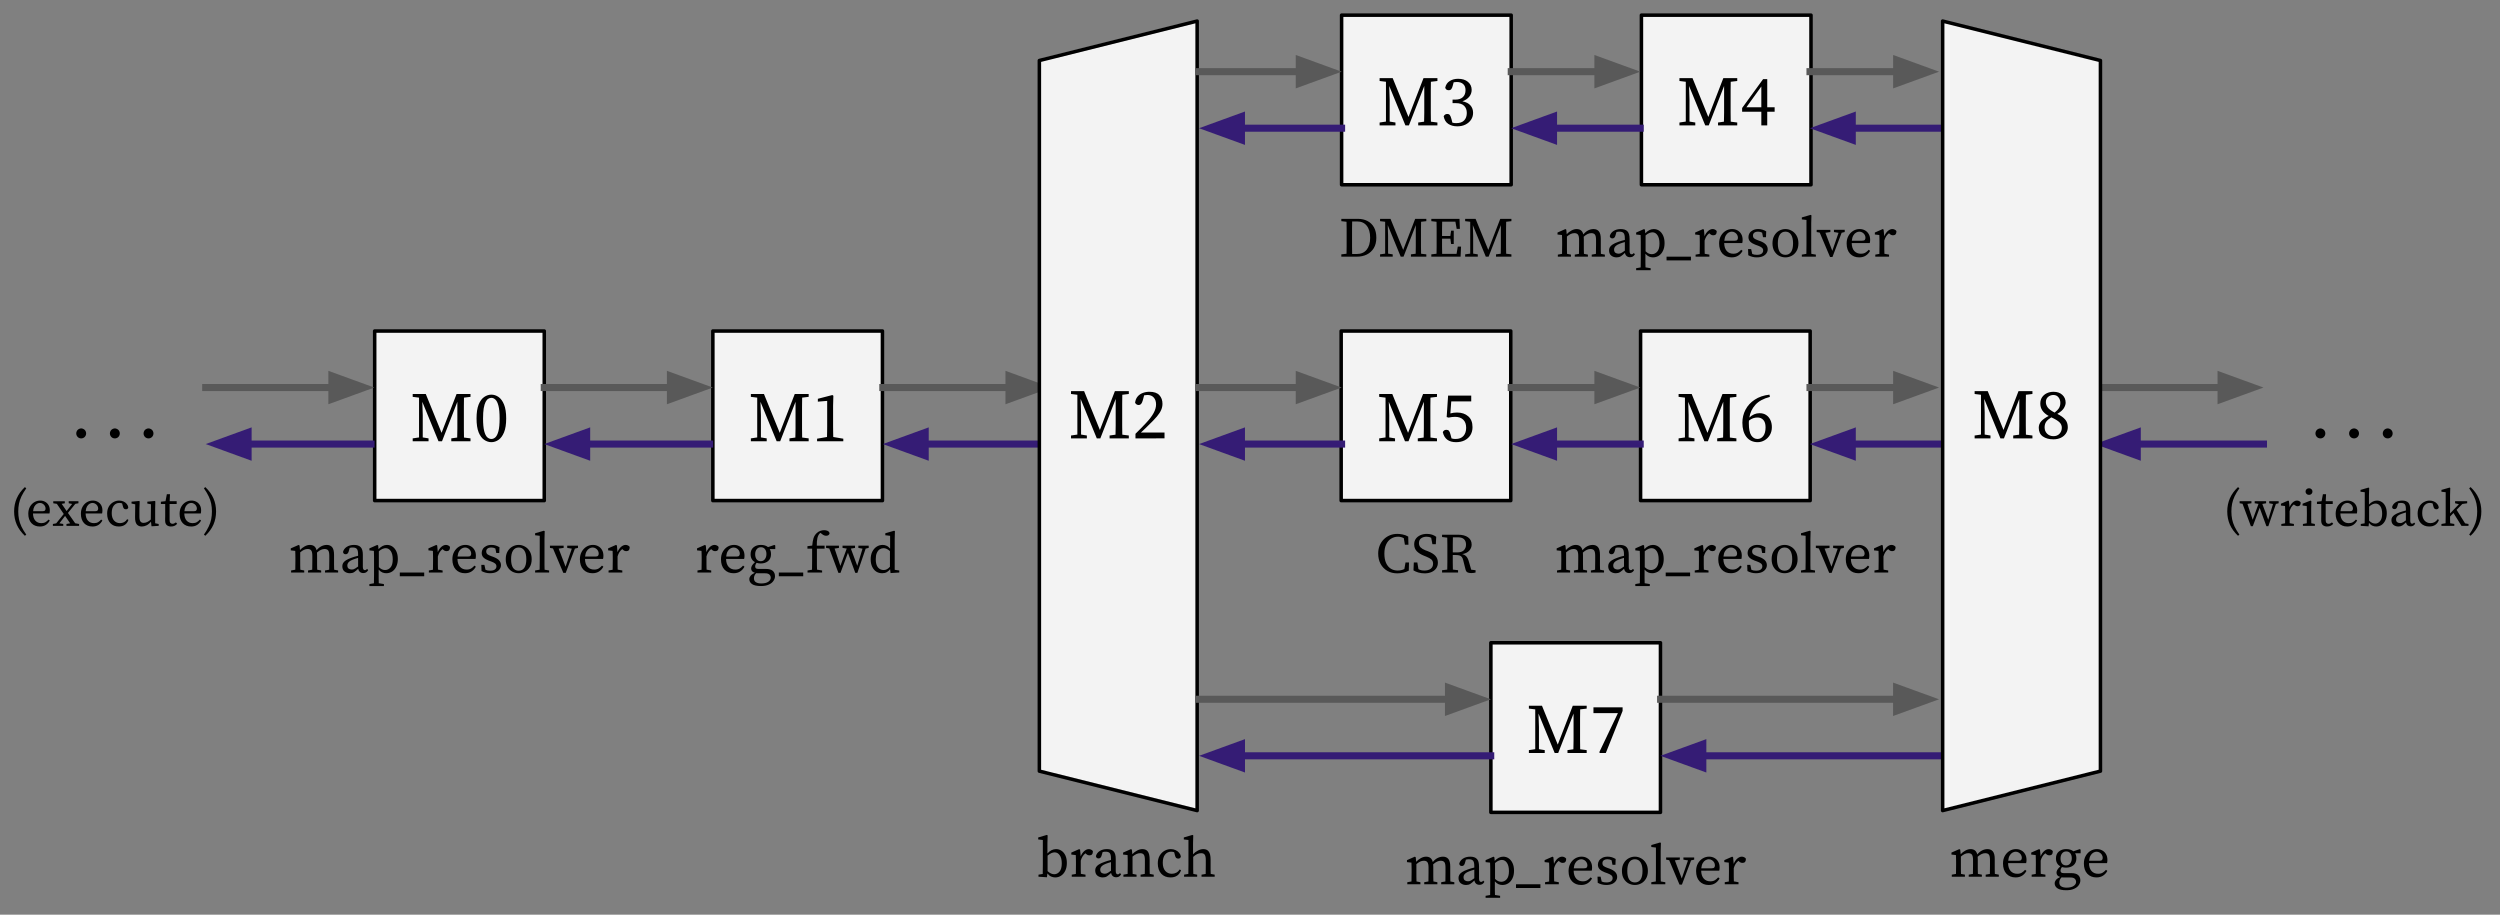 <?xml version="1.0" encoding="UTF-8" standalone="no"?>
<svg
   version="1.1"
   viewBox="0 0 707.614 258.89"
   fill="none"
   stroke="none"
   stroke-linecap="square"
   stroke-miterlimit="10"
   id="svg271"
   sodipodi:docname="cpu-structure-mem.svg"
   width="707.614"
   height="258.89"
   inkscape:version="1.1.2 (b8e25be8, 2022-02-05)"
   xmlns:inkscape="http://www.inkscape.org/namespaces/inkscape"
   xmlns:sodipodi="http://sodipodi.sourceforge.net/DTD/sodipodi-0.dtd"
   xmlns="http://www.w3.org/2000/svg"
   xmlns:svg="http://www.w3.org/2000/svg">
  <rect x="0" y="0" width="707.614" height="258.89" fill="#808080" stroke="none"/>
  <defs
     id="defs275" />
  <sodipodi:namedview
     id="namedview273"
     pagecolor="#ffffff"
     bordercolor="#666666"
     borderopacity="1.0"
     inkscape:pageshadow="2"
     inkscape:pageopacity="0.0"
     inkscape:pagecheckerboard="0"
     showgrid="false"
     inkscape:zoom="1.05"
     inkscape:cx="430.95238"
     inkscape:cy="142.38095"
     inkscape:window-width="1296"
     inkscape:window-height="969"
     inkscape:window-x="0"
     inkscape:window-y="25"
     inkscape:window-maximized="0"
     inkscape:current-layer="g269" />
  <clipPath
     id="g289773585c5_0_27.0">
    <path
       d="M 0,0 H 960 V 540 H 0 Z"
       clip-rule="nonzero"
       id="path2" />
  </clipPath>
  <g
     clip-path="url(#g289773585c5_0_27.0)"
     id="g269"
     transform="translate(-48.558,-127.379)">
    <path
       fill="#000000"
       fill-opacity="0"
       d="M 0,0 H 504 V 72.976 H 0 Z"
       fill-rule="evenodd"
       id="path7" />
    <path
       fill="#000000"
       fill-opacity="0"
       d="M 49.058,127.879 H 755.672 V 385.768 H 49.058 Z"
       fill-rule="evenodd"
       id="path11" />
    <path
       fill="#f3f3f3"
       d="m 154.608,221.071 h 48 v 48 h -48 z"
       fill-rule="evenodd"
       id="path15" />
    <path
       stroke="#000000"
       stroke-width="1"
       stroke-linejoin="round"
       stroke-linecap="butt"
       d="m 154.608,221.071 h 48 v 48 h -48 z"
       fill-rule="evenodd"
       id="path17" />
    <path
       fill="#000000"
       d="m 165.369,252.271 v -0.812 l 1.797,-0.266 v -11.266 l -1.797,-0.219 v -0.812 h 3.703 l 4.469,11 4.25,-11 h 3.938 v 0.812 l -1.844,0.219 q -0.016,1.266 -0.031,2.562 0,1.297 0,2.594 v 0.984 q 0,1.281 0,2.578 0.016,1.281 0.031,2.578 l 1.844,0.234 v 0.812 h -5.438 v -0.812 l 1.672,-0.234 q 0.047,-1.25 0.047,-2.547 0,-1.312 0,-2.594 v -4.969 l -4.344,11.156 h -1 l -4.578,-11.156 0.125,3.781 v 6.297 l 1.641,0.266 v 0.812 z m 19.915,-6.438 q 0,2.312 0.328,3.578 0.328,1.266 0.875,1.75 0.547,0.469 1.156,0.469 0.609,0 1.141,-0.484 0.531,-0.5 0.859,-1.75 0.328,-1.266 0.328,-3.562 0,-2.344 -0.328,-3.594 -0.328,-1.266 -0.859,-1.75 -0.531,-0.5 -1.141,-0.5 -0.453,0 -0.891,0.266 -0.422,0.25 -0.75,0.891 -0.328,0.641 -0.531,1.781 -0.188,1.141 -0.188,2.906 z m 2.359,-6.75 q 1.062,0 2.016,0.656 0.953,0.656 1.562,2.141 0.609,1.469 0.609,3.953 0,2.453 -0.609,3.922 -0.609,1.469 -1.562,2.125 -0.953,0.656 -2.016,0.656 -1.062,0 -2.031,-0.656 -0.969,-0.656 -1.578,-2.125 -0.594,-1.469 -0.594,-3.922 0,-2.484 0.594,-3.953 0.609,-1.484 1.578,-2.141 0.969,-0.656 2.031,-0.656 z"
       fill-rule="nonzero"
       id="path19" />
    <path
       fill="#000000"
       fill-opacity="0"
       d="m 116.214,269.071 h 124.787 v 29.197 H 116.214 Z"
       fill-rule="evenodd"
       id="path21" />
    <path
       fill="#000000"
       d="m 130.953,289.429 v -0.578 l 1.188,-0.219 q 0.016,-0.609 0.016,-1.312 0.016,-0.703 0.016,-1.25 v -0.766 q 0,-0.656 -0.016,-1.078 0,-0.438 -0.031,-0.922 l -1.266,-0.141 v -0.562 l 2.234,-0.984 0.25,0.172 0.125,1.281 q 0.562,-0.625 1.312,-1.031 0.75,-0.422 1.484,-0.422 0.75,0 1.219,0.359 0.469,0.344 0.688,1.156 0.609,-0.766 1.359,-1.141 0.75,-0.375 1.531,-0.375 0.984,0 1.516,0.656 0.531,0.656 0.531,2.141 v 1.656 q 0,0.547 0,1.25 0.016,0.703 0.031,1.312 l 1.125,0.219 v 0.578 h -3.719 v -0.578 l 1.188,-0.219 q 0.016,-0.594 0.016,-1.297 0.016,-0.719 0.016,-1.266 v -1.391 q 0,-1.125 -0.328,-1.516 -0.312,-0.391 -1.016,-0.391 -0.5,0 -1.016,0.234 -0.516,0.219 -1.125,0.781 0.016,0.172 0.016,0.375 0.016,0.188 0.016,0.422 v 1.484 q 0,0.547 0,1.25 0.016,0.703 0.031,1.312 l 1.125,0.219 v 0.578 h -3.719 v -0.578 l 1.188,-0.219 q 0.016,-0.594 0.016,-1.297 0.016,-0.719 0.016,-1.266 v -1.359 q 0,-1.094 -0.312,-1.516 -0.297,-0.422 -1,-0.422 -0.547,0 -1.047,0.234 -0.484,0.219 -1.078,0.719 v 2.344 q 0,0.531 0,1.25 0.016,0.703 0.031,1.312 l 1.109,0.219 v 0.578 z m 20.432,0.156 q -0.578,0 -0.969,-0.328 -0.375,-0.344 -0.469,-0.906 -0.656,0.641 -1.156,0.969 -0.5,0.312 -1.203,0.312 -0.875,0 -1.516,-0.5 -0.625,-0.5 -0.625,-1.5 0,-0.453 0.219,-0.859 0.219,-0.406 0.781,-0.781 0.578,-0.391 1.656,-0.766 0.375,-0.141 0.844,-0.281 0.484,-0.141 0.969,-0.25 v -0.406 q 0,-1.156 -0.359,-1.547 -0.344,-0.391 -1.141,-0.391 -0.188,0 -0.406,0.016 -0.203,0.016 -0.469,0.094 l -0.297,1.031 q -0.234,0.766 -0.828,0.766 -0.672,0 -0.766,-0.656 0.234,-0.906 1.062,-1.438 0.844,-0.547 2.062,-0.547 1.266,0 1.875,0.641 0.609,0.625 0.609,2.141 v 3.422 q 0,0.5 0.156,0.719 0.156,0.219 0.422,0.219 0.203,0 0.344,-0.094 0.141,-0.094 0.281,-0.266 l 0.312,0.359 q -0.281,0.469 -0.625,0.656 -0.344,0.172 -0.766,0.172 z m -4.516,-2.188 q 0,0.641 0.359,0.922 0.375,0.266 0.922,0.266 0.234,0 0.453,-0.062 0.219,-0.062 0.516,-0.25 0.312,-0.188 0.797,-0.547 v -2.438 q -0.422,0.109 -0.828,0.25 -0.391,0.125 -0.641,0.234 -0.688,0.266 -1.031,0.562 -0.328,0.281 -0.438,0.562 -0.109,0.266 -0.109,0.5 z m 6.246,5.859 v -0.562 l 1.281,-0.219 q 0.016,-0.656 0.016,-1.312 0.016,-0.641 0.016,-1.281 v -4.578 q 0,-0.656 -0.016,-1.078 0,-0.438 -0.031,-0.922 l -1.266,-0.141 v -0.562 l 2.234,-0.984 0.25,0.172 0.094,1.031 q 1.125,-1.203 2.406,-1.203 0.875,0 1.562,0.484 0.688,0.484 1.094,1.375 0.406,0.875 0.406,2.125 0,1.234 -0.438,2.141 -0.422,0.906 -1.172,1.406 -0.75,0.484 -1.688,0.484 -0.547,0 -1.078,-0.219 -0.531,-0.219 -1.047,-0.812 v 1.266 q 0,0.641 0,1.281 0.016,0.656 0.031,1.312 l 1.453,0.234 v 0.562 z m 4.609,-10.719 q -0.375,0 -0.859,0.188 -0.469,0.172 -1.078,0.688 v 4.5 q 0.453,0.422 0.875,0.625 0.438,0.188 0.875,0.188 0.906,0 1.547,-0.719 0.641,-0.719 0.641,-2.281 0,-1.531 -0.562,-2.359 -0.562,-0.828 -1.438,-0.828 z m 3.997,7.953 v -1.062 h 6.906 v 1.062 z m 8.223,-1.062 v -0.578 l 1.156,-0.203 q 0.016,-0.609 0.016,-1.312 0.016,-0.719 0.016,-1.266 v -0.766 q 0,-0.656 -0.016,-1.078 0,-0.438 -0.031,-0.922 l -1.266,-0.141 v -0.562 l 2.234,-0.984 0.25,0.172 0.172,1.875 q 0.391,-0.953 1.016,-1.5 0.641,-0.547 1.281,-0.547 0.375,0 0.688,0.172 0.328,0.156 0.469,0.422 0,1.172 -0.938,1.172 -0.281,0 -0.531,-0.094 -0.234,-0.109 -0.453,-0.312 l -0.188,-0.172 q -0.484,0.359 -0.812,0.875 -0.312,0.5 -0.516,1.188 v 1.203 q 0,0.531 0,1.234 0.016,0.703 0.031,1.312 l 1.312,0.234 v 0.578 z m 10.233,-7.078 q -0.438,0 -0.906,0.266 -0.453,0.25 -0.781,0.812 -0.328,0.562 -0.422,1.484 h 2.922 q 0.578,0 0.75,-0.234 0.188,-0.234 0.188,-0.594 0,-0.469 -0.234,-0.859 -0.234,-0.391 -0.625,-0.625 -0.391,-0.25 -0.891,-0.25 z m -0.016,7.281 q -1.609,0 -2.594,-1.047 -0.969,-1.047 -0.969,-2.891 0,-1.219 0.5,-2.125 0.516,-0.922 1.344,-1.438 0.844,-0.516 1.844,-0.516 0.828,0 1.5,0.375 0.672,0.359 1.062,1.047 0.406,0.672 0.406,1.656 0,0.266 -0.031,0.5 -0.031,0.234 -0.078,0.391 h -5.109 q 0.031,1.469 0.734,2.25 0.703,0.766 1.859,0.766 0.766,0 1.281,-0.312 0.516,-0.312 0.938,-0.812 l 0.391,0.312 q -0.453,0.844 -1.219,1.344 -0.766,0.5 -1.859,0.5 z m 7.082,0 q -0.672,0 -1.234,-0.156 -0.562,-0.141 -1.156,-0.453 l -0.062,-1.75 h 0.875 l 0.312,1.391 q 0.562,0.25 1.297,0.25 0.906,0 1.344,-0.328 0.453,-0.344 0.453,-0.891 0,-0.5 -0.375,-0.812 -0.375,-0.312 -1.125,-0.578 l -0.734,-0.266 q -0.875,-0.328 -1.406,-0.828 -0.531,-0.516 -0.531,-1.328 0,-0.594 0.312,-1.109 0.328,-0.516 0.953,-0.828 0.625,-0.328 1.516,-0.328 0.656,0 1.188,0.172 0.547,0.172 1.062,0.484 l -0.062,1.641 h -0.844 l -0.25,-1.281 q -0.547,-0.281 -1.109,-0.281 -0.734,0 -1.109,0.297 -0.375,0.297 -0.375,0.797 0,0.531 0.328,0.812 0.328,0.266 1.141,0.562 l 0.5,0.172 q 1.203,0.453 1.703,1.031 0.5,0.578 0.5,1.328 0,0.609 -0.359,1.125 -0.344,0.516 -1.031,0.844 -0.688,0.312 -1.719,0.312 z m 8.132,0 q -0.938,0 -1.781,-0.438 -0.828,-0.438 -1.359,-1.328 -0.531,-0.891 -0.531,-2.203 0,-1.328 0.531,-2.219 0.531,-0.906 1.359,-1.359 0.844,-0.469 1.781,-0.469 0.922,0 1.75,0.469 0.844,0.453 1.375,1.359 0.547,0.891 0.547,2.219 0,1.312 -0.547,2.203 -0.531,0.891 -1.375,1.328 -0.828,0.438 -1.75,0.438 z m 0,-0.719 q 1.031,0 1.594,-0.812 0.562,-0.828 0.562,-2.438 0,-1.609 -0.562,-2.453 -0.562,-0.859 -1.594,-0.859 -1.047,0 -1.609,0.859 -0.547,0.844 -0.547,2.453 0,1.609 0.547,2.438 0.562,0.812 1.609,0.812 z m 4.64,0.516 v -0.578 l 1.281,-0.219 q 0.016,-0.656 0.016,-1.281 0.016,-0.641 0.016,-1.281 v -7.031 l -1.312,-0.156 v -0.562 l 2.484,-0.719 0.234,0.125 -0.062,2.281 v 6.062 q 0,0.641 0,1.281 0.016,0.641 0.031,1.281 l 1.281,0.219 v 0.578 z m 9.092,-6.969 v -0.625 h 3.047 v 0.625 l -0.875,0.203 -2.594,6.859 h -0.688 l -2.922,-6.906 -0.859,-0.156 v -0.625 h 3.875 v 0.625 l -1.406,0.203 1.953,5.125 1.766,-5.109 z m 7.166,-0.109 q -0.438,0 -0.906,0.266 -0.453,0.25 -0.781,0.812 -0.328,0.562 -0.422,1.484 h 2.922 q 0.578,0 0.75,-0.234 0.188,-0.234 0.188,-0.594 0,-0.469 -0.234,-0.859 -0.234,-0.391 -0.625,-0.625 -0.391,-0.25 -0.891,-0.25 z m -0.016,7.281 q -1.609,0 -2.594,-1.047 -0.969,-1.047 -0.969,-2.891 0,-1.219 0.5,-2.125 0.516,-0.922 1.344,-1.438 0.844,-0.516 1.844,-0.516 0.828,0 1.5,0.375 0.672,0.359 1.062,1.047 0.406,0.672 0.406,1.656 0,0.266 -0.031,0.5 -0.031,0.234 -0.078,0.391 h -5.109 q 0.031,1.469 0.734,2.25 0.703,0.766 1.859,0.766 0.766,0 1.281,-0.312 0.516,-0.312 0.938,-0.812 l 0.391,0.312 q -0.453,0.844 -1.219,1.344 -0.766,0.5 -1.859,0.5 z m 4.551,-0.203 v -0.578 l 1.156,-0.203 q 0.016,-0.609 0.016,-1.312 0.016,-0.719 0.016,-1.266 v -0.766 q 0,-0.656 -0.016,-1.078 0,-0.438 -0.031,-0.922 l -1.266,-0.141 v -0.562 l 2.234,-0.984 0.25,0.172 0.172,1.875 q 0.391,-0.953 1.016,-1.5 0.641,-0.547 1.281,-0.547 0.375,0 0.688,0.172 0.328,0.156 0.469,0.422 0,1.172 -0.938,1.172 -0.281,0 -0.531,-0.094 -0.234,-0.109 -0.453,-0.312 l -0.188,-0.172 q -0.484,0.359 -0.812,0.875 -0.312,0.5 -0.516,1.188 v 1.203 q 0,0.531 0,1.234 0.016,0.703 0.031,1.312 l 1.312,0.234 v 0.578 z"
       fill-rule="nonzero"
       id="path23" />
    <path
       fill="#f3f3f3"
       d="m 250.327,221.071 h 48 v 48 h -48 z"
       fill-rule="evenodd"
       id="path25" />
    <path
       stroke="#000000"
       stroke-width="1"
       stroke-linejoin="round"
       stroke-linecap="butt"
       d="m 250.327,221.071 h 48 v 48 h -48 z"
       fill-rule="evenodd"
       id="path27" />
    <path
       fill="#000000"
       d="m 261.088,252.271 v -0.812 l 1.797,-0.266 v -11.266 l -1.797,-0.219 v -0.812 h 3.703 l 4.469,11 4.25,-11 h 3.938 v 0.812 l -1.844,0.219 q -0.016,1.266 -0.031,2.562 0,1.297 0,2.594 v 0.984 q 0,1.281 0,2.578 0.016,1.281 0.031,2.578 l 1.844,0.234 v 0.812 h -5.438 v -0.812 l 1.672,-0.234 q 0.047,-1.25 0.047,-2.547 0,-1.312 0,-2.594 v -4.969 l -4.344,11.156 h -1 l -4.578,-11.156 0.125,3.781 v 6.297 l 1.641,0.266 v 0.812 z m 18.962,-12.016 4.109,-1.062 0.281,0.203 -0.078,2.859 v 5.797 q 0,0.734 0.016,1.5 0.016,0.766 0.031,1.516 l 2.844,0.484 v 0.719 h -7.422 v -0.719 l 2.812,-0.484 q 0.016,-0.75 0.031,-1.516 0.016,-0.766 0.016,-1.5 v -7.203 l -2.641,0.219 z"
       fill-rule="nonzero"
       id="path29" />
    <path
       fill="#000000"
       fill-opacity="0"
       d="m 211.933,269.071 h 124.787 v 29.197 h -124.787 z"
       fill-rule="evenodd"
       id="path31" />
    <path
       fill="#000000"
       d="m 245.974,289.429 v -0.578 l 1.156,-0.203 q 0.016,-0.609 0.016,-1.312 0.016,-0.719 0.016,-1.266 v -0.766 q 0,-0.656 -0.016,-1.078 0,-0.438 -0.031,-0.922 l -1.266,-0.141 v -0.562 l 2.234,-0.984 0.25,0.172 0.172,1.875 q 0.391,-0.953 1.016,-1.5 0.641,-0.547 1.281,-0.547 0.375,0 0.688,0.172 0.328,0.156 0.469,0.422 0,1.172 -0.938,1.172 -0.281,0 -0.531,-0.094 -0.234,-0.109 -0.453,-0.312 l -0.188,-0.172 q -0.484,0.359 -0.812,0.875 -0.312,0.5 -0.516,1.188 v 1.203 q 0,0.531 0,1.234 0.016,0.703 0.031,1.312 l 1.312,0.234 v 0.578 z m 10.233,-7.078 q -0.437,0 -0.906,0.266 -0.453,0.25 -0.781,0.812 -0.328,0.562 -0.422,1.484 h 2.922 q 0.578,0 0.75,-0.234 0.188,-0.234 0.188,-0.594 0,-0.469 -0.234,-0.859 -0.234,-0.391 -0.625,-0.625 -0.391,-0.25 -0.891,-0.25 z m -0.016,7.281 q -1.609,0 -2.594,-1.047 -0.969,-1.047 -0.969,-2.891 0,-1.219 0.5,-2.125 0.516,-0.922 1.344,-1.438 0.844,-0.516 1.844,-0.516 0.828,0 1.5,0.375 0.672,0.359 1.062,1.047 0.406,0.672 0.406,1.656 0,0.266 -0.031,0.5 -0.031,0.234 -0.078,0.391 h -5.109 q 0.031,1.469 0.734,2.25 0.703,0.766 1.859,0.766 0.766,0 1.281,-0.312 0.516,-0.312 0.938,-0.812 l 0.391,0.312 q -0.453,0.844 -1.219,1.344 -0.766,0.5 -1.859,0.5 z m 7.676,-3.406 q 0.766,0 1.188,-0.578 0.438,-0.578 0.438,-1.453 0,-0.844 -0.406,-1.375 -0.406,-0.547 -1.156,-0.547 -0.75,0 -1.188,0.562 -0.438,0.547 -0.438,1.422 0,0.891 0.406,1.438 0.422,0.531 1.156,0.531 z m 0.031,0.641 q -0.625,0 -1.188,-0.172 -0.406,0.516 -0.406,1.016 0,0.328 0.188,0.516 0.188,0.188 0.75,0.188 h 2.094 q 1.328,0 1.953,0.547 0.625,0.547 0.625,1.531 0,0.688 -0.453,1.328 -0.438,0.641 -1.312,1.031 -0.875,0.406 -2.188,0.406 -1.75,0 -2.531,-0.547 -0.781,-0.547 -0.781,-1.391 0,-0.516 0.344,-0.953 0.344,-0.438 1.219,-0.875 -1.047,-0.281 -1.047,-1.219 0,-0.375 0.234,-0.797 0.25,-0.422 0.844,-0.969 -0.578,-0.328 -0.906,-0.891 -0.328,-0.562 -0.328,-1.375 0,-1.266 0.828,-1.938 0.828,-0.688 2.078,-0.688 1.266,0 2.031,0.625 l 1.812,-0.625 0.234,0.172 v 1 H 266.43 q 0.359,0.594 0.359,1.453 0,1.266 -0.828,1.953 -0.812,0.672 -2.062,0.672 z m -1.938,4.188 q 0,0.797 0.562,1.125 0.562,0.344 1.5,0.344 1.312,0 2,-0.484 0.688,-0.469 0.688,-1.141 0,-0.531 -0.375,-0.891 -0.359,-0.359 -1.219,-0.359 h -1.875 q -0.156,0 -0.328,-0.016 -0.172,0 -0.328,-0.016 -0.344,0.359 -0.484,0.703 -0.141,0.344 -0.141,0.734 z m 7.038,-0.562 v -1.062 h 6.906 v 1.062 z m 8.13,-1.062 v -0.578 l 1.266,-0.219 q 0.016,-0.641 0.016,-1.281 0.016,-0.641 0.016,-1.281 v -3.391 h -1.328 v -0.703 l 1.359,-0.172 q 0.109,-1.281 0.359,-2.078 0.25,-0.797 0.844,-1.391 0.5,-0.5 1.062,-0.688 0.562,-0.203 1.109,-0.203 0.562,0 0.984,0.203 0.438,0.203 0.547,0.656 -0.016,0.312 -0.281,0.516 -0.25,0.203 -0.688,0.203 -0.578,0 -1.156,-0.469 l -0.453,-0.359 q -0.062,0.047 -0.125,0.094 -0.047,0.047 -0.094,0.094 -0.422,0.422 -0.641,1.266 -0.203,0.844 -0.172,2.188 h 2.203 v 0.844 h -2.172 v 3.391 q 0,0.641 0,1.281 0.016,0.625 0.031,1.266 l 1.438,0.234 v 0.578 z m 14.387,-6.969 v -0.625 h 2.922 v 0.625 l -0.859,0.203 -2.344,6.859 h -0.594 l -2.078,-5.672 -2.109,5.672 h -0.594 l -2.578,-6.906 -0.906,-0.156 v -0.625 h 3.641 v 0.625 l -1.234,0.188 1.641,4.906 1.797,-4.906 -1.188,-0.188 v -0.625 h 3.531 v 0.625 l -1.172,0.203 1.812,4.875 1.484,-4.859 z m 4.92,3.203 q 0,1.578 0.625,2.328 0.641,0.734 1.609,0.734 0.516,0 0.922,-0.219 0.422,-0.219 0.859,-0.703 v -4.438 q -0.547,-0.484 -0.984,-0.656 -0.422,-0.172 -0.812,-0.172 -0.594,0 -1.109,0.328 -0.5,0.328 -0.812,1.031 -0.297,0.688 -0.297,1.766 z m 4.188,3.922 -0.125,-1.094 q -0.406,0.531 -0.953,0.844 -0.531,0.297 -1.281,0.297 -0.969,0 -1.719,-0.484 -0.734,-0.5 -1.141,-1.391 -0.406,-0.891 -0.406,-2.062 0,-1.219 0.438,-2.125 0.453,-0.922 1.219,-1.438 0.781,-0.516 1.75,-0.516 0.562,0 1.078,0.234 0.531,0.219 1.016,0.812 v -3.625 l -1.359,-0.156 v -0.562 l 2.5,-0.719 0.219,0.125 -0.062,2.281 v 8.656 l 1.297,0.188 v 0.578 z"
       fill-rule="nonzero"
       id="path33" />
    <path
       fill="#000000"
       fill-opacity="0"
       d="m 202.608,237.071 h 47.717"
       fill-rule="evenodd"
       id="path35" />
    <path
       stroke="#595959"
       stroke-width="2"
       stroke-linejoin="round"
       stroke-linecap="butt"
       d="m 202.608,237.071 h 35.717"
       fill-rule="evenodd"
       id="path37" />
    <path
       fill="#595959"
       stroke="#595959"
       stroke-width="2"
       stroke-linecap="butt"
       d="m 238.325,240.374 9.076,-3.303 -9.076,-3.303 z"
       fill-rule="evenodd"
       id="path39" />
    <path
       fill="#000000"
       fill-opacity="0"
       d="m 298.433,237.071 h 47.717"
       fill-rule="evenodd"
       id="path41" />
    <path
       stroke="#595959"
       stroke-width="2"
       stroke-linejoin="round"
       stroke-linecap="butt"
       d="m 298.433,237.071 h 35.717"
       fill-rule="evenodd"
       id="path43" />
    <path
       fill="#595959"
       stroke="#595959"
       stroke-width="2"
       stroke-linecap="butt"
       d="m 334.149,240.374 9.076,-3.303 -9.076,-3.303 z"
       fill-rule="evenodd"
       id="path45" />
    <path
       fill="#000000"
       fill-opacity="0"
       d="M 346.149,253.071 H 298.433"
       fill-rule="evenodd"
       id="path47" />
    <path
       stroke="#351c75"
       stroke-width="2"
       stroke-linejoin="round"
       stroke-linecap="butt"
       d="M 346.149,253.071 H 310.433"
       fill-rule="evenodd"
       id="path49" />
    <path
       fill="#351c75"
       stroke="#351c75"
       stroke-width="2"
       stroke-linecap="butt"
       d="m 310.433,249.767 -9.076,3.303 9.076,3.303 z"
       fill-rule="evenodd"
       id="path51" />
    <path
       fill="#000000"
       fill-opacity="0"
       d="M 249.411,253.071 H 202.608"
       fill-rule="evenodd"
       id="path53" />
    <path
       stroke="#351c75"
       stroke-width="2"
       stroke-linejoin="round"
       stroke-linecap="butt"
       d="M 249.411,253.071 H 214.608"
       fill-rule="evenodd"
       id="path55" />
    <path
       fill="#351c75"
       stroke="#351c75"
       stroke-width="2"
       stroke-linecap="butt"
       d="m 214.608,249.767 -9.076,3.303 9.076,3.303 z"
       fill-rule="evenodd"
       id="path57" />
    <path
       fill="#000000"
       fill-opacity="0"
       d="m 689.261,217.354 h 51.339 v 55.433 h -51.339 z"
       fill-rule="evenodd"
       id="path59" />
    <path
       fill="#000000"
       d="m 705.342,248.638 q 0.281,0 0.531,0.125 0.266,0.109 0.453,0.297 0.188,0.188 0.297,0.453 0.109,0.25 0.109,0.547 0,0.297 -0.109,0.547 -0.109,0.25 -0.297,0.453 -0.188,0.188 -0.453,0.297 -0.25,0.109 -0.531,0.109 -0.297,0 -0.562,-0.109 -0.25,-0.109 -0.438,-0.297 -0.188,-0.203 -0.297,-0.453 -0.109,-0.25 -0.109,-0.547 0,-0.297 0.109,-0.547 0.109,-0.266 0.297,-0.453 0.188,-0.188 0.438,-0.297 0.266,-0.125 0.562,-0.125 z m 9.527,0 q 0.281,0 0.531,0.125 0.266,0.109 0.453,0.297 0.188,0.188 0.297,0.453 0.109,0.25 0.109,0.547 0,0.297 -0.109,0.547 -0.109,0.25 -0.297,0.453 -0.188,0.188 -0.453,0.297 -0.25,0.109 -0.531,0.109 -0.297,0 -0.562,-0.109 -0.25,-0.109 -0.438,-0.297 -0.188,-0.203 -0.297,-0.453 -0.109,-0.25 -0.109,-0.547 0,-0.297 0.109,-0.547 0.109,-0.266 0.297,-0.453 0.188,-0.188 0.438,-0.297 0.266,-0.125 0.562,-0.125 z m 9.527,0 q 0.281,0 0.531,0.125 0.266,0.109 0.453,0.297 0.188,0.188 0.297,0.453 0.109,0.25 0.109,0.547 0,0.297 -0.109,0.547 -0.109,0.25 -0.297,0.453 -0.188,0.188 -0.453,0.297 -0.25,0.109 -0.531,0.109 -0.297,0 -0.562,-0.109 -0.25,-0.109 -0.438,-0.297 -0.188,-0.203 -0.297,-0.453 -0.109,-0.25 -0.109,-0.547 0,-0.297 0.109,-0.547 0.109,-0.266 0.297,-0.453 0.188,-0.188 0.438,-0.297 0.266,-0.125 0.562,-0.125 z"
       fill-rule="nonzero"
       id="path61" />
    <path
       fill="#000000"
       fill-opacity="0"
       d="m 664.631,249.853 h 100.598 v 42.173 H 664.631 Z"
       fill-rule="evenodd"
       id="path63" />
    <path
       fill="#000000"
       d="m 680.142,272.141 q 0,1.172 0.203,2.203 0.203,1.016 0.688,2.062 0.5,1.047 1.375,2.297 l -0.391,0.328 q -1.547,-1.453 -2.297,-3.156 -0.75,-1.719 -0.75,-3.734 0,-2 0.75,-3.719 0.75,-1.719 2.297,-3.172 l 0.391,0.344 q -0.875,1.25 -1.375,2.297 -0.484,1.047 -0.688,2.062 -0.203,1.016 -0.203,2.188 z m 10.706,-2.312 v -0.578 h 2.672 v 0.578 l -0.781,0.188 -2.141,6.297 h -0.547 l -1.906,-5.203 -1.938,5.203 h -0.547 l -2.359,-6.344 -0.828,-0.141 v -0.578 h 3.344 v 0.578 l -1.141,0.172 1.5,4.5 1.641,-4.5 -1.078,-0.172 v -0.578 h 3.234 v 0.578 l -1.078,0.188 1.672,4.469 1.359,-4.453 z m 3.432,6.391 v -0.531 l 1.062,-0.188 q 0.016,-0.562 0.016,-1.203 0.016,-0.656 0.016,-1.156 v -0.703 q 0,-0.594 -0.016,-0.984 0,-0.406 -0.031,-0.844 l -1.156,-0.141 v -0.516 l 2.047,-0.891 0.219,0.156 0.172,1.719 q 0.359,-0.875 0.938,-1.375 0.578,-0.5 1.172,-0.5 0.328,0 0.625,0.156 0.297,0.141 0.422,0.391 0,1.062 -0.859,1.062 -0.25,0 -0.469,-0.094 -0.219,-0.094 -0.422,-0.266 l -0.188,-0.156 q -0.438,0.312 -0.734,0.781 -0.281,0.469 -0.469,1.109 v 1.094 q 0,0.484 0,1.141 0,0.641 0.016,1.188 l 1.203,0.219 v 0.531 z m 6.106,0 v -0.531 l 1.094,-0.203 q 0.016,-0.562 0.016,-1.203 0.016,-0.656 0.016,-1.141 v -0.688 q 0,-0.609 -0.016,-1 0,-0.406 -0.031,-0.844 l -1.172,-0.141 v -0.516 l 2.266,-0.891 0.219,0.156 -0.047,1.984 v 1.938 q 0,0.484 0,1.141 0.016,0.641 0.031,1.203 l 1.016,0.203 v 0.531 z m 1.734,-8.766 q -0.422,0 -0.703,-0.266 -0.281,-0.266 -0.281,-0.672 0,-0.422 0.281,-0.672 0.281,-0.266 0.703,-0.266 0.406,0 0.688,0.266 0.281,0.25 0.281,0.672 0,0.406 -0.281,0.672 -0.281,0.266 -0.688,0.266 z m 5.118,8.953 q -0.75,0 -1.219,-0.406 -0.453,-0.406 -0.453,-1.266 0,-0.281 0,-0.547 0.016,-0.266 0.016,-0.688 v -3.469 h -1.219 v -0.641 l 1.312,-0.156 0.375,-1.969 h 0.891 l -0.094,1.984 h 1.984 v 0.781 h -2 v 4.547 q 0,0.562 0.219,0.812 0.219,0.25 0.594,0.25 0.25,0 0.469,-0.094 0.234,-0.109 0.5,-0.297 l 0.359,0.375 q -0.594,0.781 -1.734,0.781 z m 5.701,-6.672 q -0.406,0 -0.828,0.234 -0.406,0.234 -0.719,0.75 -0.297,0.516 -0.375,1.359 h 2.656 q 0.531,0 0.703,-0.219 0.172,-0.219 0.172,-0.531 0,-0.422 -0.219,-0.781 -0.219,-0.359 -0.578,-0.578 -0.359,-0.234 -0.812,-0.234 z m -0.016,6.672 q -1.469,0 -2.375,-0.953 -0.891,-0.969 -0.891,-2.656 0,-1.125 0.453,-1.953 0.469,-0.844 1.234,-1.312 0.781,-0.469 1.688,-0.469 0.766,0 1.375,0.344 0.625,0.328 0.984,0.953 0.359,0.625 0.359,1.516 0,0.25 -0.031,0.469 -0.016,0.203 -0.062,0.359 h -4.672 q 0.031,1.344 0.672,2.047 0.641,0.703 1.703,0.703 0.703,0 1.172,-0.281 0.469,-0.281 0.859,-0.734 l 0.344,0.266 q -0.406,0.781 -1.109,1.25 -0.703,0.453 -1.703,0.453 z m 3.844,-0.188 v -0.531 l 1.094,-0.188 q 0.016,-0.562 0.016,-1.203 0.016,-0.656 0.016,-1.156 v -6.438 l -1.203,-0.141 v -0.516 l 2.25,-0.656 0.203,0.109 -0.062,2.094 v 2.594 q 0.531,-0.578 1.094,-0.844 0.562,-0.281 1.172,-0.281 0.781,0 1.406,0.438 0.625,0.422 1,1.234 0.375,0.797 0.375,1.938 0,1.125 -0.406,1.969 -0.391,0.844 -1.078,1.312 -0.672,0.453 -1.531,0.453 -0.516,0 -1.031,-0.219 -0.516,-0.219 -1,-0.812 l -0.109,0.984 z m 4.172,-6.312 q -0.328,0 -0.766,0.172 -0.438,0.172 -1.047,0.672 v 4.016 q 0.453,0.422 0.891,0.625 0.453,0.188 0.859,0.188 0.766,0 1.344,-0.688 0.594,-0.688 0.594,-2.094 0,-1.422 -0.531,-2.156 -0.516,-0.734 -1.344,-0.734 z m 9.941,6.453 q -0.531,0 -0.891,-0.297 -0.344,-0.312 -0.422,-0.828 -0.609,0.594 -1.062,0.891 -0.453,0.281 -1.094,0.281 -0.812,0 -1.391,-0.453 -0.578,-0.469 -0.578,-1.375 0,-0.422 0.203,-0.781 0.203,-0.375 0.719,-0.719 0.531,-0.359 1.516,-0.719 0.328,-0.109 0.766,-0.234 0.453,-0.141 0.891,-0.25 v -0.359 q 0,-1.078 -0.328,-1.422 -0.312,-0.359 -1.047,-0.359 -0.172,0 -0.375,0.016 -0.188,0.016 -0.422,0.078 l -0.281,0.953 q -0.203,0.703 -0.766,0.703 -0.609,0 -0.688,-0.594 0.219,-0.844 0.984,-1.328 0.766,-0.5 1.875,-0.5 1.156,0 1.719,0.578 0.562,0.578 0.562,1.969 v 3.125 q 0,0.469 0.141,0.672 0.141,0.203 0.375,0.203 0.203,0 0.328,-0.094 0.141,-0.094 0.25,-0.234 l 0.297,0.328 q -0.266,0.422 -0.578,0.594 -0.312,0.156 -0.703,0.156 z m -4.125,-2 q 0,0.578 0.328,0.828 0.344,0.25 0.844,0.25 0.219,0 0.406,-0.047 0.203,-0.062 0.484,-0.234 0.281,-0.172 0.719,-0.484 v -2.25 q -0.375,0.109 -0.75,0.234 -0.359,0.125 -0.594,0.203 -0.641,0.25 -0.953,0.516 -0.297,0.266 -0.391,0.516 -0.094,0.25 -0.094,0.469 z m 9.398,2.047 q -1.5,0 -2.406,-0.969 -0.891,-0.984 -0.891,-2.672 0,-1.156 0.469,-1.984 0.484,-0.828 1.266,-1.266 0.781,-0.453 1.656,-0.453 0.656,0 1.219,0.25 0.562,0.25 0.922,0.688 0.359,0.422 0.453,0.969 -0.094,0.562 -0.672,0.562 -0.359,0 -0.547,-0.188 -0.188,-0.203 -0.266,-0.516 l -0.266,-0.969 q -0.203,-0.078 -0.406,-0.094 -0.188,-0.031 -0.375,-0.031 -0.938,0 -1.547,0.734 -0.609,0.734 -0.609,2.141 0,1.375 0.656,2.109 0.656,0.734 1.688,0.734 0.625,0 1.156,-0.281 0.531,-0.281 0.859,-0.828 l 0.375,0.188 q -0.312,0.906 -1,1.391 -0.688,0.484 -1.734,0.484 z m 3.444,-0.188 v -0.531 l 1.172,-0.203 q 0.016,-0.578 0.016,-1.172 0.016,-0.594 0.016,-1.172 v -6.438 l -1.203,-0.141 v -0.516 l 2.297,-0.656 0.203,0.109 -0.062,2.094 v 5.109 l 2.516,-2.609 -1.094,-0.266 v -0.578 h 3.422 v 0.578 l -1.375,0.203 -1.625,1.656 2.406,3.828 0.969,0.172 v 0.531 h -1.984 l -2.266,-3.641 -0.969,1 q 0,0.469 0,0.953 0.016,0.484 0.031,0.953 l 1.172,0.203 v 0.531 z m 10.121,-4.078 q 0,-1.172 -0.203,-2.188 -0.203,-1.016 -0.703,-2.062 -0.484,-1.047 -1.359,-2.297 l 0.391,-0.344 q 1.547,1.453 2.297,3.172 0.75,1.719 0.75,3.719 0,2.016 -0.75,3.734 -0.75,1.703 -2.297,3.156 l -0.391,-0.328 q 0.875,-1.25 1.359,-2.297 0.5,-1.047 0.703,-2.062 0.203,-1.031 0.203,-2.203 z"
       fill-rule="nonzero"
       id="path65" />
    <path
       fill="#000000"
       fill-opacity="0"
       d="m 642.42,237.071 h 46.803"
       fill-rule="evenodd"
       id="path67" />
    <path
       stroke="#595959"
       stroke-width="2"
       stroke-linejoin="round"
       stroke-linecap="butt"
       d="m 642.42,237.071 h 34.803"
       fill-rule="evenodd"
       id="path69" />
    <path
       fill="#595959"
       stroke="#595959"
       stroke-width="2"
       stroke-linecap="butt"
       d="m 677.223,240.374 9.076,-3.303 -9.076,-3.303 z"
       fill-rule="evenodd"
       id="path71" />
    <path
       fill="#000000"
       fill-opacity="0"
       d="M 689.223,253.071 H 641.507"
       fill-rule="evenodd"
       id="path73" />
    <path
       stroke="#351c75"
       stroke-width="2"
       stroke-linejoin="round"
       stroke-linecap="butt"
       d="M 689.223,253.071 H 653.507"
       fill-rule="evenodd"
       id="path75" />
    <path
       fill="#351c75"
       stroke="#351c75"
       stroke-width="2"
       stroke-linecap="butt"
       d="m 653.507,249.767 -9.076,3.303 9.076,3.303 z"
       fill-rule="evenodd"
       id="path77" />
    <path
       fill="#000000"
       fill-opacity="0"
       d="m 55.464,217.354 h 51.339 v 55.433 H 55.464 Z"
       fill-rule="evenodd"
       id="path79" />
    <path
       fill="#000000"
       d="m 71.546,248.638 q 0.281,0 0.531,0.125 0.266,0.109 0.453,0.297 0.188,0.188 0.297,0.453 0.109,0.25 0.109,0.547 0,0.297 -0.109,0.547 -0.109,0.25 -0.297,0.453 -0.188,0.188 -0.453,0.297 -0.25,0.109 -0.531,0.109 -0.297,0 -0.562,-0.109 -0.25,-0.109 -0.438,-0.297 -0.188,-0.203 -0.297,-0.453 -0.109,-0.25 -0.109,-0.547 0,-0.297 0.109,-0.547 0.109,-0.266 0.297,-0.453 0.188,-0.188 0.438,-0.297 0.266,-0.125 0.562,-0.125 z m 9.527,0 q 0.281,0 0.531,0.125 0.266,0.109 0.453,0.297 0.188,0.188 0.297,0.453 0.109,0.25 0.109,0.547 0,0.297 -0.109,0.547 -0.109,0.25 -0.297,0.453 -0.188,0.188 -0.453,0.297 -0.25,0.109 -0.531,0.109 -0.297,0 -0.562,-0.109 -0.25,-0.109 -0.438,-0.297 -0.188,-0.203 -0.297,-0.453 -0.109,-0.25 -0.109,-0.547 0,-0.297 0.109,-0.547 0.109,-0.266 0.297,-0.453 0.188,-0.188 0.438,-0.297 0.266,-0.125 0.562,-0.125 z m 9.527,0 q 0.281,0 0.531,0.125 0.266,0.109 0.453,0.297 0.188,0.188 0.297,0.453 0.109,0.25 0.109,0.547 0,0.297 -0.109,0.547 -0.109,0.25 -0.297,0.453 -0.188,0.188 -0.453,0.297 -0.25,0.109 -0.531,0.109 -0.297,0 -0.562,-0.109 -0.25,-0.109 -0.438,-0.297 -0.188,-0.203 -0.297,-0.453 -0.109,-0.25 -0.109,-0.547 0,-0.297 0.109,-0.547 0.109,-0.266 0.297,-0.453 0.188,-0.188 0.438,-0.297 0.266,-0.125 0.562,-0.125 z"
       fill-rule="nonzero"
       id="path81" />
    <path
       fill="#000000"
       fill-opacity="0"
       d="M 30.834,249.853 H 131.433 v 42.173 H 30.834 Z"
       fill-rule="evenodd"
       id="path83" />
    <path
       fill="#000000"
       d="m 53.725,272.141 q 0,1.172 0.203,2.203 0.203,1.016 0.688,2.062 0.5,1.047 1.375,2.297 l -0.391,0.328 q -1.547,-1.453 -2.297,-3.156 -0.75,-1.719 -0.75,-3.734 0,-2 0.75,-3.719 0.75,-1.719 2.297,-3.172 l 0.391,0.344 q -0.875,1.25 -1.375,2.297 -0.484,1.047 -0.688,2.062 -0.203,1.016 -0.203,2.188 z m 6.122,-2.406 q -0.406,0 -0.828,0.234 -0.406,0.234 -0.719,0.75 -0.297,0.516 -0.375,1.359 h 2.656 q 0.531,0 0.703,-0.219 0.172,-0.219 0.172,-0.531 0,-0.422 -0.219,-0.781 -0.219,-0.359 -0.578,-0.578 -0.359,-0.234 -0.812,-0.234 z m -0.016,6.672 q -1.469,0 -2.375,-0.953 -0.891,-0.969 -0.891,-2.656 0,-1.125 0.453,-1.953 0.469,-0.844 1.234,-1.312 0.781,-0.469 1.688,-0.469 0.766,0 1.375,0.344 0.625,0.328 0.984,0.953 0.359,0.625 0.359,1.516 0,0.25 -0.031,0.469 -0.016,0.203 -0.062,0.359 h -4.672 q 0.031,1.344 0.672,2.047 0.641,0.703 1.703,0.703 0.703,0 1.172,-0.281 0.469,-0.281 0.859,-0.734 l 0.344,0.266 q -0.406,0.781 -1.109,1.25 -0.703,0.453 -1.703,0.453 z m 8.178,-6.578 v -0.578 h 2.75 v 0.578 l -0.875,0.156 -2.094,2.578 2.047,2.922 1.109,0.203 v 0.531 H 67.369 v -0.531 l 1.047,-0.188 -1.438,-2.094 -1.609,2.094 1.094,0.188 v 0.531 h -2.937 v -0.531 l 0.937,-0.172 2.141,-2.656 -1.953,-2.875 -1.016,-0.156 v -0.578 h 3.266 v 0.578 l -0.891,0.156 1.406,2.047 1.562,-2.016 z m 6.728,-0.094 q -0.406,0 -0.828,0.234 -0.406,0.234 -0.719,0.75 -0.297,0.516 -0.375,1.359 h 2.656 q 0.531,0 0.703,-0.219 0.172,-0.219 0.172,-0.531 0,-0.422 -0.219,-0.781 -0.219,-0.359 -0.578,-0.578 -0.359,-0.234 -0.812,-0.234 z m -0.016,6.672 q -1.469,0 -2.375,-0.953 -0.891,-0.969 -0.891,-2.656 0,-1.125 0.453,-1.953 0.469,-0.844 1.234,-1.312 0.781,-0.469 1.688,-0.469 0.766,0 1.375,0.344 0.625,0.328 0.984,0.953 0.359,0.625 0.359,1.516 0,0.25 -0.031,0.469 -0.016,0.203 -0.062,0.359 h -4.672 q 0.031,1.344 0.672,2.047 0.641,0.703 1.703,0.703 0.703,0 1.172,-0.281 0.469,-0.281 0.859,-0.734 l 0.344,0.266 q -0.406,0.781 -1.109,1.25 -0.703,0.453 -1.703,0.453 z m 7.459,0 q -1.5,0 -2.406,-0.969 -0.891,-0.984 -0.891,-2.672 0,-1.156 0.469,-1.984 0.484,-0.828 1.266,-1.266 0.781,-0.453 1.656,-0.453 0.656,0 1.219,0.25 0.562,0.25 0.922,0.688 0.359,0.422 0.453,0.969 -0.094,0.562 -0.672,0.562 -0.359,0 -0.547,-0.188 -0.188,-0.203 -0.266,-0.516 l -0.266,-0.969 q -0.203,-0.078 -0.406,-0.094 -0.188,-0.031 -0.375,-0.031 -0.938,0 -1.547,0.734 -0.609,0.734 -0.609,2.141 0,1.375 0.656,2.109 0.656,0.734 1.688,0.734 0.625,0 1.156,-0.281 0.531,-0.281 0.859,-0.828 l 0.375,0.188 q -0.312,0.906 -1,1.391 -0.688,0.484 -1.734,0.484 z m 6.512,0 q -0.891,0 -1.406,-0.594 -0.516,-0.594 -0.5,-2.047 l 0.047,-3.641 -1.047,-0.219 v -0.531 l 2.156,-0.203 0.156,0.141 -0.078,2.062 v 2.266 q 0,0.953 0.297,1.344 0.297,0.391 0.875,0.391 1.031,0 2.047,-0.953 l 0.047,-4.312 -1.031,-0.203 v -0.531 l 2.125,-0.203 0.141,0.141 -0.047,2.062 v 4.109 l 1,0.203 v 0.531 l -2.031,0.125 -0.156,-1.312 q -0.578,0.719 -1.25,1.047 -0.672,0.328 -1.344,0.328 z m 8.279,0 q -0.75,0 -1.219,-0.406 -0.453,-0.406 -0.453,-1.266 0,-0.281 0,-0.547 0.016,-0.266 0.016,-0.688 v -3.469 h -1.219 v -0.641 l 1.313,-0.156 0.375,-1.969 h 0.891 l -0.094,1.984 h 1.984 v 0.781 h -2 v 4.547 q 0,0.562 0.219,0.812 0.219,0.25 0.594,0.25 0.25,0 0.469,-0.094 0.234,-0.109 0.5,-0.297 l 0.359,0.375 q -0.594,0.781 -1.734,0.781 z m 5.701,-6.672 q -0.406,0 -0.828,0.234 -0.406,0.234 -0.719,0.75 -0.297,0.516 -0.375,1.359 h 2.656 q 0.531,0 0.703,-0.219 0.172,-0.219 0.172,-0.531 0,-0.422 -0.219,-0.781 -0.219,-0.359 -0.578,-0.578 -0.359,-0.234 -0.812,-0.234 z m -0.016,6.672 q -1.469,0 -2.375,-0.953 -0.891,-0.969 -0.891,-2.656 0,-1.125 0.453,-1.953 0.469,-0.844 1.234,-1.312 0.781,-0.469 1.688,-0.469 0.766,0 1.375,0.344 0.625,0.328 0.984,0.953 0.359,0.625 0.359,1.516 0,0.25 -0.031,0.469 -0.016,0.203 -0.062,0.359 h -4.672 q 0.031,1.344 0.672,2.047 0.641,0.703 1.703,0.703 0.703,0 1.172,-0.281 0.469,-0.281 0.859,-0.734 l 0.344,0.266 q -0.406,0.781 -1.109,1.25 -0.703,0.453 -1.703,0.453 z m 5.885,-4.266 q 0,-1.172 -0.203,-2.188 -0.203,-1.016 -0.703,-2.062 -0.484,-1.047 -1.359,-2.297 l 0.391,-0.344 q 1.547,1.453 2.297,3.172 0.75,1.719 0.75,3.719 0,2.016 -0.75,3.734 -0.75,1.703 -2.297,3.156 l -0.391,-0.328 q 0.875,-1.25 1.359,-2.297 0.5,-1.047 0.703,-2.062 0.203,-1.031 0.203,-2.203 z"
       fill-rule="nonzero"
       id="path85" />
    <path
       fill="#000000"
       fill-opacity="0"
       d="m 106.781,237.071 h 47.717"
       fill-rule="evenodd"
       id="path87" />
    <path
       stroke="#595959"
       stroke-width="2"
       stroke-linejoin="round"
       stroke-linecap="butt"
       d="m 106.781,237.071 h 35.717"
       fill-rule="evenodd"
       id="path89" />
    <path
       fill="#595959"
       stroke="#595959"
       stroke-width="2"
       stroke-linecap="butt"
       d="m 142.498,240.374 9.076,-3.303 -9.076,-3.303 z"
       fill-rule="evenodd"
       id="path91" />
    <path
       fill="#000000"
       fill-opacity="0"
       d="M 153.584,253.071 H 106.781"
       fill-rule="evenodd"
       id="path93" />
    <path
       stroke="#351c75"
       stroke-width="2"
       stroke-linejoin="round"
       stroke-linecap="butt"
       d="M 153.584,253.071 H 118.781"
       fill-rule="evenodd"
       id="path95" />
    <path
       fill="#351c75"
       stroke="#351c75"
       stroke-width="2"
       stroke-linecap="butt"
       d="m 118.781,249.767 -9.076,3.303 9.076,3.303 z"
       fill-rule="evenodd"
       id="path97" />
    <path
       fill="#f3f3f3"
       d="M 387.404,356.808 342.743,345.643 V 144.509 l 44.661,-11.165 z"
       fill-rule="evenodd"
       id="path99" />
    <path
       stroke="#000000"
       stroke-width="1"
       stroke-linejoin="round"
       stroke-linecap="butt"
       d="M 387.404,356.808 342.743,345.643 V 144.509 l 44.661,-11.165 z"
       fill-rule="evenodd"
       id="path101" />
    <path
       fill="#000000"
       fill-opacity="0"
       d="m 305.033,355.169 h 124.787 v 29.197 H 305.033 Z"
       fill-rule="evenodd"
       id="path103" />
    <path
       fill="#000000"
       d="m 342.495,375.528 v -0.578 l 1.203,-0.203 q 0.016,-0.609 0.016,-1.312 0.016,-0.719 0.016,-1.266 v -7.031 l -1.312,-0.156 v -0.562 l 2.438,-0.719 0.234,0.125 -0.062,2.281 v 2.844 q 0.562,-0.641 1.172,-0.938 0.625,-0.297 1.281,-0.297 0.844,0 1.531,0.469 0.703,0.469 1.109,1.344 0.406,0.875 0.406,2.125 0,1.234 -0.438,2.156 -0.438,0.922 -1.188,1.422 -0.734,0.5 -1.672,0.5 -0.562,0 -1.125,-0.234 -0.562,-0.234 -1.078,-0.891 l -0.141,1.078 z m 4.562,-6.891 q -0.375,0 -0.859,0.188 -0.469,0.188 -1.125,0.734 v 4.391 q 0.484,0.453 0.969,0.672 0.484,0.203 0.922,0.203 0.859,0 1.484,-0.734 0.641,-0.75 0.641,-2.312 0,-1.531 -0.578,-2.328 -0.562,-0.812 -1.453,-0.812 z m 4.857,6.891 v -0.578 l 1.156,-0.203 q 0.016,-0.609 0.016,-1.312 0.016,-0.719 0.016,-1.266 v -0.766 q 0,-0.656 -0.016,-1.078 0,-0.438 -0.031,-0.922 l -1.266,-0.141 v -0.562 l 2.234,-0.984 0.25,0.172 0.172,1.875 q 0.391,-0.953 1.016,-1.5 0.641,-0.547 1.281,-0.547 0.375,0 0.688,0.172 0.328,0.156 0.469,0.422 0,1.172 -0.938,1.172 -0.281,0 -0.531,-0.094 -0.234,-0.109 -0.453,-0.312 l -0.188,-0.172 q -0.484,0.359 -0.812,0.875 -0.312,0.5 -0.516,1.188 v 1.203 q 0,0.531 0,1.234 0.016,0.703 0.031,1.312 l 1.312,0.234 v 0.578 z m 12.576,0.156 q -0.578,0 -0.969,-0.328 -0.375,-0.344 -0.469,-0.906 -0.656,0.641 -1.156,0.969 -0.5,0.312 -1.203,0.312 -0.875,0 -1.516,-0.5 -0.625,-0.5 -0.625,-1.5 0,-0.453 0.219,-0.859 0.219,-0.406 0.781,-0.781 0.578,-0.391 1.656,-0.766 0.375,-0.141 0.844,-0.281 0.484,-0.141 0.969,-0.25 v -0.406 q 0,-1.156 -0.359,-1.547 -0.344,-0.391 -1.141,-0.391 -0.188,0 -0.406,0.016 -0.203,0.016 -0.469,0.094 l -0.297,1.031 q -0.234,0.766 -0.828,0.766 -0.672,0 -0.766,-0.656 0.234,-0.906 1.062,-1.438 0.844,-0.547 2.062,-0.547 1.266,0 1.875,0.641 0.609,0.625 0.609,2.141 v 3.422 q 0,0.5 0.156,0.719 0.156,0.219 0.422,0.219 0.203,0 0.344,-0.094 0.141,-0.094 0.281,-0.266 l 0.312,0.359 q -0.281,0.469 -0.625,0.656 -0.344,0.172 -0.766,0.172 z m -4.516,-2.188 q 0,0.641 0.359,0.922 0.375,0.266 0.922,0.266 0.234,0 0.453,-0.062 0.219,-0.062 0.516,-0.25 0.312,-0.188 0.797,-0.547 v -2.438 q -0.422,0.109 -0.828,0.25 -0.391,0.125 -0.641,0.234 -0.688,0.266 -1.031,0.562 -0.328,0.281 -0.438,0.562 -0.109,0.266 -0.109,0.5 z m 6.564,2.031 v -0.578 l 1.188,-0.219 q 0.016,-0.609 0.016,-1.312 0.016,-0.703 0.016,-1.25 v -0.766 q 0,-0.656 -0.016,-1.078 0,-0.438 -0.031,-0.922 l -1.266,-0.141 v -0.562 l 2.234,-0.984 0.25,0.172 0.125,1.266 q 0.594,-0.641 1.359,-1.031 0.766,-0.406 1.5,-0.406 1.047,0 1.547,0.703 0.5,0.688 0.5,2.266 v 1.484 q 0,0.547 0,1.25 0.016,0.703 0.031,1.312 l 1.125,0.219 v 0.578 h -3.719 v -0.578 l 1.188,-0.219 q 0.016,-0.594 0.016,-1.297 0.016,-0.719 0.016,-1.266 v -1.359 q 0,-1.109 -0.312,-1.516 -0.312,-0.422 -1.016,-0.422 -0.547,0 -1.062,0.234 -0.5,0.219 -1.109,0.719 v 2.344 q 0,0.531 0,1.25 0.016,0.703 0.031,1.312 l 1.109,0.219 v 0.578 z m 13.321,0.203 q -1.641,0 -2.625,-1.062 -0.969,-1.078 -0.969,-2.922 0,-1.266 0.516,-2.156 0.531,-0.906 1.375,-1.391 0.844,-0.484 1.812,-0.484 0.719,0 1.312,0.281 0.609,0.266 1.016,0.75 0.406,0.469 0.5,1.047 -0.109,0.609 -0.734,0.609 -0.406,0 -0.609,-0.203 -0.203,-0.219 -0.281,-0.562 l -0.281,-1.047 q -0.219,-0.094 -0.438,-0.109 -0.219,-0.031 -0.422,-0.031 -1.031,0 -1.703,0.812 -0.656,0.797 -0.656,2.328 0,1.5 0.719,2.312 0.719,0.797 1.844,0.797 0.688,0 1.266,-0.312 0.578,-0.312 0.938,-0.906 l 0.406,0.203 q -0.344,1 -1.094,1.531 -0.75,0.516 -1.891,0.516 z m 3.851,-0.203 v -0.578 l 1.203,-0.219 q 0.016,-0.609 0.016,-1.312 0.016,-0.719 0.016,-1.25 v -7.031 l -1.312,-0.156 v -0.562 l 2.438,-0.719 0.234,0.125 -0.062,2.281 v 3.078 q 0.578,-0.641 1.359,-1.047 0.797,-0.422 1.562,-0.422 1.031,0 1.531,0.703 0.516,0.688 0.516,2.266 v 1.484 q 0,0.547 0,1.25 0.016,0.703 0.031,1.312 l 1.125,0.219 v 0.578 h -3.719 v -0.578 l 1.172,-0.203 q 0.016,-0.609 0.016,-1.312 0.016,-0.719 0.016,-1.266 v -1.359 q 0,-1.109 -0.312,-1.516 -0.297,-0.422 -1,-0.422 -0.594,0 -1.125,0.25 -0.531,0.234 -1.125,0.797 v 2.25 q 0,0.531 0,1.25 0.016,0.703 0.031,1.312 l 1.094,0.219 v 0.578 z"
       fill-rule="nonzero"
       id="path105" />
    <path
       fill="#f3f3f3"
       d="m 513.153,131.669 h 48 v 48 h -48 z"
       fill-rule="evenodd"
       id="path107" />
    <path
       stroke="#000000"
       stroke-width="1"
       stroke-linejoin="round"
       stroke-linecap="butt"
       d="m 513.153,131.669 h 48 v 48 h -48 z"
       fill-rule="evenodd"
       id="path109" />
    <path
       fill="#000000"
       d="m 523.915,162.869 v -0.812 l 1.797,-0.266 v -11.266 l -1.797,-0.219 v -0.812 h 3.703 l 4.469,11 4.25,-11 h 3.938 v 0.812 l -1.844,0.219 q -0.016,1.266 -0.031,2.562 0,1.297 0,2.594 v 0.984 q 0,1.281 0,2.578 0.016,1.281 0.031,2.578 l 1.844,0.234 v 0.812 h -5.438 v -0.812 l 1.672,-0.234 q 0.047,-1.25 0.047,-2.547 0,-1.312 0,-2.594 v -4.969 l -4.344,11.156 h -1 l -4.578,-11.156 0.125,3.781 v 6.297 l 1.641,0.266 v 0.812 z m 26.946,-3.859 h -2.094 v 3.859 h -1.672 v -3.859 h -5.438 v -1.062 l 5.938,-8.172 h 1.172 v 7.969 h 2.094 z m -8,-1.266 h 4.234 v -5.891 z"
       fill-rule="nonzero"
       id="path111" />
    <path
       fill="#000000"
       fill-opacity="0"
       d="m 474.76,179.669 h 124.787 v 29.197 H 474.76 Z"
       fill-rule="evenodd"
       id="path113" />
    <path
       fill="#000000"
       d="m 489.498,200.028 v -0.578 l 1.188,-0.219 q 0.016,-0.609 0.016,-1.312 0.016,-0.703 0.016,-1.25 v -0.766 q 0,-0.656 -0.016,-1.078 0,-0.438 -0.031,-0.922 l -1.266,-0.141 v -0.562 l 2.234,-0.984 0.25,0.172 0.125,1.281 q 0.562,-0.625 1.312,-1.031 0.75,-0.422 1.484,-0.422 0.75,0 1.219,0.359 0.469,0.344 0.688,1.156 0.609,-0.766 1.359,-1.141 0.75,-0.375 1.531,-0.375 0.984,0 1.516,0.656 0.531,0.656 0.531,2.141 v 1.656 q 0,0.547 0,1.25 0.016,0.703 0.031,1.312 l 1.125,0.219 v 0.578 h -3.719 v -0.578 l 1.188,-0.219 q 0.016,-0.594 0.016,-1.297 0.016,-0.719 0.016,-1.266 v -1.391 q 0,-1.125 -0.328,-1.516 -0.312,-0.391 -1.016,-0.391 -0.5,0 -1.016,0.234 -0.516,0.219 -1.125,0.781 0.016,0.172 0.016,0.375 0.016,0.188 0.016,0.422 v 1.484 q 0,0.547 0,1.25 0.016,0.703 0.031,1.312 l 1.125,0.219 v 0.578 h -3.719 v -0.578 l 1.188,-0.219 q 0.016,-0.594 0.016,-1.297 0.016,-0.719 0.016,-1.266 v -1.359 q 0,-1.094 -0.312,-1.516 -0.297,-0.422 -1,-0.422 -0.547,0 -1.047,0.234 -0.484,0.219 -1.078,0.719 v 2.344 q 0,0.531 0,1.25 0.016,0.703 0.031,1.312 l 1.109,0.219 v 0.578 z m 20.432,0.156 q -0.578,0 -0.969,-0.328 -0.375,-0.344 -0.469,-0.906 -0.656,0.641 -1.156,0.969 -0.5,0.312 -1.203,0.312 -0.875,0 -1.516,-0.5 -0.625,-0.5 -0.625,-1.5 0,-0.453 0.219,-0.859 0.219,-0.406 0.781,-0.781 0.578,-0.391 1.656,-0.766 0.375,-0.141 0.844,-0.281 0.484,-0.141 0.969,-0.25 v -0.406 q 0,-1.156 -0.359,-1.547 -0.344,-0.391 -1.141,-0.391 -0.188,0 -0.406,0.016 -0.203,0.016 -0.469,0.094 l -0.297,1.031 q -0.234,0.766 -0.828,0.766 -0.672,0 -0.766,-0.656 0.234,-0.906 1.062,-1.438 0.844,-0.547 2.062,-0.547 1.266,0 1.875,0.641 0.609,0.625 0.609,2.141 v 3.422 q 0,0.5 0.156,0.719 0.156,0.219 0.422,0.219 0.203,0 0.344,-0.094 0.141,-0.094 0.281,-0.266 l 0.312,0.359 q -0.281,0.469 -0.625,0.656 -0.344,0.172 -0.766,0.172 z m -4.516,-2.188 q 0,0.641 0.359,0.922 0.375,0.266 0.922,0.266 0.234,0 0.453,-0.062 0.219,-0.062 0.516,-0.25 0.312,-0.188 0.797,-0.547 v -2.438 q -0.422,0.109 -0.828,0.25 -0.391,0.125 -0.641,0.234 -0.688,0.266 -1.031,0.562 -0.328,0.281 -0.438,0.562 -0.109,0.266 -0.109,0.5 z m 6.246,5.859 v -0.562 l 1.281,-0.219 q 0.016,-0.656 0.016,-1.312 0.016,-0.641 0.016,-1.281 v -4.578 q 0,-0.656 -0.016,-1.078 0,-0.438 -0.031,-0.922 l -1.266,-0.141 v -0.562 l 2.234,-0.984 0.25,0.172 0.094,1.031 q 1.125,-1.203 2.406,-1.203 0.875,0 1.562,0.484 0.688,0.484 1.094,1.375 0.406,0.875 0.406,2.125 0,1.234 -0.438,2.141 -0.422,0.906 -1.172,1.406 -0.75,0.484 -1.688,0.484 -0.547,0 -1.078,-0.219 -0.531,-0.219 -1.047,-0.812 v 1.266 q 0,0.641 0,1.281 0.016,0.656 0.031,1.312 l 1.453,0.234 v 0.562 z m 4.609,-10.719 q -0.375,0 -0.859,0.188 -0.469,0.172 -1.078,0.688 v 4.5 q 0.453,0.422 0.875,0.625 0.438,0.188 0.875,0.188 0.906,0 1.547,-0.719 0.641,-0.719 0.641,-2.281 0,-1.531 -0.562,-2.359 -0.562,-0.828 -1.438,-0.828 z m 3.997,7.953 v -1.062 h 6.906 v 1.062 z m 8.223,-1.062 v -0.578 l 1.156,-0.203 q 0.016,-0.609 0.016,-1.312 0.016,-0.719 0.016,-1.266 v -0.766 q 0,-0.656 -0.016,-1.078 0,-0.438 -0.031,-0.922 l -1.266,-0.141 v -0.562 l 2.234,-0.984 0.25,0.172 0.172,1.875 q 0.391,-0.953 1.016,-1.5 0.641,-0.547 1.281,-0.547 0.375,0 0.688,0.172 0.328,0.156 0.469,0.422 0,1.172 -0.938,1.172 -0.281,0 -0.531,-0.094 -0.234,-0.109 -0.453,-0.312 l -0.188,-0.172 q -0.484,0.359 -0.812,0.875 -0.312,0.5 -0.516,1.188 v 1.203 q 0,0.531 0,1.234 0.016,0.703 0.031,1.312 l 1.312,0.234 v 0.578 z m 10.233,-7.078 q -0.438,0 -0.906,0.266 -0.453,0.25 -0.781,0.812 -0.328,0.562 -0.422,1.484 h 2.922 q 0.578,0 0.75,-0.234 0.188,-0.234 0.188,-0.594 0,-0.469 -0.234,-0.859 -0.234,-0.391 -0.625,-0.625 -0.391,-0.25 -0.891,-0.25 z m -0.016,7.281 q -1.609,0 -2.594,-1.047 -0.969,-1.047 -0.969,-2.891 0,-1.219 0.5,-2.125 0.516,-0.922 1.344,-1.438 0.844,-0.516 1.844,-0.516 0.828,0 1.5,0.375 0.672,0.359 1.062,1.047 0.406,0.672 0.406,1.656 0,0.266 -0.031,0.5 -0.031,0.234 -0.078,0.391 h -5.109 q 0.031,1.469 0.734,2.25 0.703,0.766 1.859,0.766 0.766,0 1.281,-0.312 0.516,-0.312 0.938,-0.812 l 0.391,0.312 q -0.453,0.844 -1.219,1.344 -0.766,0.5 -1.859,0.5 z m 7.082,0 q -0.672,0 -1.234,-0.156 -0.562,-0.141 -1.156,-0.453 l -0.062,-1.75 h 0.875 l 0.312,1.391 q 0.562,0.25 1.297,0.25 0.906,0 1.344,-0.328 0.453,-0.344 0.453,-0.891 0,-0.5 -0.375,-0.812 -0.375,-0.312 -1.125,-0.578 l -0.734,-0.266 q -0.875,-0.328 -1.406,-0.828 -0.531,-0.516 -0.531,-1.328 0,-0.594 0.312,-1.109 0.328,-0.516 0.953,-0.828 0.625,-0.328 1.516,-0.328 0.656,0 1.188,0.172 0.547,0.172 1.062,0.484 l -0.062,1.641 h -0.844 l -0.25,-1.281 q -0.547,-0.281 -1.109,-0.281 -0.734,0 -1.109,0.297 -0.375,0.297 -0.375,0.797 0,0.531 0.328,0.812 0.328,0.266 1.141,0.562 l 0.5,0.172 q 1.203,0.453 1.703,1.031 0.5,0.578 0.5,1.328 0,0.609 -0.359,1.125 -0.344,0.516 -1.031,0.844 -0.688,0.312 -1.719,0.312 z m 8.131,0 q -0.938,0 -1.781,-0.438 -0.828,-0.438 -1.359,-1.328 -0.531,-0.891 -0.531,-2.203 0,-1.328 0.531,-2.219 0.531,-0.906 1.359,-1.359 0.844,-0.469 1.781,-0.469 0.922,0 1.75,0.469 0.844,0.453 1.375,1.359 0.547,0.891 0.547,2.219 0,1.312 -0.547,2.203 -0.531,0.891 -1.375,1.328 -0.828,0.438 -1.75,0.438 z m 0,-0.719 q 1.031,0 1.594,-0.812 0.562,-0.828 0.562,-2.438 0,-1.609 -0.562,-2.453 -0.562,-0.859 -1.594,-0.859 -1.047,0 -1.609,0.859 -0.547,0.844 -0.547,2.453 0,1.609 0.547,2.438 0.562,0.812 1.609,0.812 z m 4.64,0.516 v -0.578 l 1.281,-0.219 q 0.016,-0.656 0.016,-1.281 0.016,-0.641 0.016,-1.281 v -7.031 l -1.312,-0.156 v -0.562 l 2.484,-0.719 0.234,0.125 -0.062,2.281 v 6.062 q 0,0.641 0,1.281 0.016,0.641 0.031,1.281 l 1.281,0.219 v 0.578 z m 9.092,-6.969 v -0.625 h 3.047 v 0.625 l -0.875,0.203 -2.594,6.859 h -0.688 l -2.922,-6.906 -0.859,-0.156 v -0.625 h 3.875 v 0.625 l -1.406,0.203 1.953,5.125 1.766,-5.109 z m 7.166,-0.109 q -0.438,0 -0.906,0.266 -0.453,0.25 -0.781,0.812 -0.328,0.562 -0.422,1.484 h 2.922 q 0.578,0 0.75,-0.234 0.188,-0.234 0.188,-0.594 0,-0.469 -0.234,-0.859 -0.234,-0.391 -0.625,-0.625 -0.391,-0.25 -0.891,-0.25 z m -0.016,7.281 q -1.609,0 -2.594,-1.047 -0.969,-1.047 -0.969,-2.891 0,-1.219 0.5,-2.125 0.516,-0.922 1.344,-1.438 0.844,-0.516 1.844,-0.516 0.828,0 1.5,0.375 0.672,0.359 1.062,1.047 0.406,0.672 0.406,1.656 0,0.266 -0.031,0.5 -0.031,0.234 -0.078,0.391 h -5.109 q 0.031,1.469 0.734,2.25 0.703,0.766 1.859,0.766 0.766,0 1.281,-0.312 0.516,-0.312 0.938,-0.812 l 0.391,0.312 q -0.453,0.844 -1.219,1.344 -0.766,0.5 -1.859,0.5 z m 4.551,-0.203 v -0.578 l 1.156,-0.203 q 0.016,-0.609 0.016,-1.312 0.016,-0.719 0.016,-1.266 v -0.766 q 0,-0.656 -0.016,-1.078 0,-0.438 -0.031,-0.922 l -1.266,-0.141 v -0.562 l 2.234,-0.984 0.25,0.172 0.172,1.875 q 0.391,-0.953 1.016,-1.5 0.641,-0.547 1.281,-0.547 0.375,0 0.688,0.172 0.328,0.156 0.469,0.422 0,1.172 -0.938,1.172 -0.281,0 -0.531,-0.094 -0.234,-0.109 -0.453,-0.312 l -0.188,-0.172 q -0.484,0.359 -0.812,0.875 -0.312,0.5 -0.516,1.188 v 1.203 q 0,0.531 0,1.234 0.016,0.703 0.031,1.312 l 1.312,0.234 v 0.578 z"
       fill-rule="nonzero"
       id="path115" />
    <path
       fill="#f3f3f3"
       d="m 512.915,221.071 h 48 v 48 h -48 z"
       fill-rule="evenodd"
       id="path117" />
    <path
       stroke="#000000"
       stroke-width="1"
       stroke-linejoin="round"
       stroke-linecap="butt"
       d="m 512.915,221.071 h 48 v 48 h -48 z"
       fill-rule="evenodd"
       id="path119" />
    <path
       fill="#000000"
       d="m 523.676,252.271 v -0.812 l 1.797,-0.266 v -11.266 l -1.797,-0.219 v -0.812 h 3.703 l 4.469,11 4.25,-11 h 3.938 v 0.812 l -1.844,0.219 q -0.016,1.266 -0.031,2.562 0,1.297 0,2.594 v 0.984 q 0,1.281 0,2.578 0.016,1.281 0.031,2.578 l 1.844,0.234 v 0.812 h -5.438 v -0.812 l 1.672,-0.234 q 0.047,-1.25 0.047,-2.547 0,-1.312 0,-2.594 v -4.969 l -4.344,11.156 h -1 l -4.578,-11.156 0.125,3.781 v 6.297 l 1.641,0.266 v 0.812 z m 22.337,-0.641 q 1,0 1.641,-0.859 0.641,-0.875 0.641,-2.438 0,-1.406 -0.641,-2.094 -0.625,-0.688 -1.656,-0.688 -0.594,0 -1.219,0.203 -0.609,0.203 -1.188,0.672 -0.016,0.203 -0.031,0.422 0,0.203 0,0.422 0,2.281 0.672,3.328 0.688,1.031 1.781,1.031 z m 4.062,-3.344 q 0,1.266 -0.578,2.234 -0.578,0.953 -1.5,1.484 -0.922,0.531 -1.938,0.531 -2,0 -3.172,-1.469 -1.156,-1.484 -1.156,-4.031 0,-2 0.891,-3.703 0.891,-1.703 2.609,-2.828 1.719,-1.141 4.172,-1.422 l 0.109,0.641 q -2.719,0.703 -4.109,2.234 -1.375,1.516 -1.703,3.609 1.281,-1.234 2.891,-1.234 1.109,0 1.875,0.516 0.766,0.516 1.188,1.406 0.422,0.891 0.422,2.031 z"
       fill-rule="nonzero"
       id="path121" />
    <path
       fill="#000000"
       fill-opacity="0"
       d="m 474.521,269.071 h 124.787 v 29.197 H 474.521 Z"
       fill-rule="evenodd"
       id="path123" />
    <path
       fill="#000000"
       d="m 489.26,289.429 v -0.578 l 1.188,-0.219 q 0.016,-0.609 0.016,-1.312 0.016,-0.703 0.016,-1.25 v -0.766 q 0,-0.656 -0.016,-1.078 0,-0.438 -0.031,-0.922 l -1.266,-0.141 v -0.562 l 2.234,-0.984 0.25,0.172 0.125,1.281 q 0.562,-0.625 1.312,-1.031 0.75,-0.422 1.484,-0.422 0.75,0 1.219,0.359 0.469,0.344 0.688,1.156 0.609,-0.766 1.359,-1.141 0.75,-0.375 1.531,-0.375 0.984,0 1.516,0.656 0.531,0.656 0.531,2.141 v 1.656 q 0,0.547 0,1.25 0.016,0.703 0.031,1.312 l 1.125,0.219 v 0.578 h -3.719 v -0.578 l 1.188,-0.219 q 0.016,-0.594 0.016,-1.297 0.016,-0.719 0.016,-1.266 v -1.391 q 0,-1.125 -0.328,-1.516 -0.312,-0.391 -1.016,-0.391 -0.5,0 -1.016,0.234 -0.516,0.219 -1.125,0.781 0.016,0.172 0.016,0.375 0.016,0.188 0.016,0.422 v 1.484 q 0,0.547 0,1.25 0.016,0.703 0.031,1.312 l 1.125,0.219 v 0.578 h -3.719 v -0.578 l 1.188,-0.219 q 0.016,-0.594 0.016,-1.297 0.016,-0.719 0.016,-1.266 v -1.359 q 0,-1.094 -0.312,-1.516 -0.297,-0.422 -1,-0.422 -0.547,0 -1.047,0.234 -0.484,0.219 -1.078,0.719 v 2.344 q 0,0.531 0,1.25 0.016,0.703 0.031,1.312 l 1.109,0.219 v 0.578 z m 20.432,0.156 q -0.578,0 -0.969,-0.328 -0.375,-0.344 -0.469,-0.906 -0.656,0.641 -1.156,0.969 -0.5,0.312 -1.203,0.312 -0.875,0 -1.516,-0.5 -0.625,-0.5 -0.625,-1.5 0,-0.453 0.219,-0.859 0.219,-0.406 0.781,-0.781 0.578,-0.391 1.656,-0.766 0.375,-0.141 0.844,-0.281 0.484,-0.141 0.969,-0.25 v -0.406 q 0,-1.156 -0.359,-1.547 -0.344,-0.391 -1.141,-0.391 -0.188,0 -0.406,0.016 -0.203,0.016 -0.469,0.094 l -0.297,1.031 q -0.234,0.766 -0.828,0.766 -0.672,0 -0.766,-0.656 0.234,-0.906 1.062,-1.438 0.844,-0.547 2.062,-0.547 1.266,0 1.875,0.641 0.609,0.625 0.609,2.141 v 3.422 q 0,0.5 0.156,0.719 0.156,0.219 0.422,0.219 0.203,0 0.344,-0.094 0.141,-0.094 0.281,-0.266 l 0.312,0.359 q -0.281,0.469 -0.625,0.656 -0.344,0.172 -0.766,0.172 z m -4.516,-2.188 q 0,0.641 0.359,0.922 0.375,0.266 0.922,0.266 0.234,0 0.453,-0.062 0.219,-0.062 0.516,-0.25 0.312,-0.188 0.797,-0.547 v -2.438 q -0.422,0.109 -0.828,0.25 -0.391,0.125 -0.641,0.234 -0.688,0.266 -1.031,0.562 -0.328,0.281 -0.438,0.562 -0.109,0.266 -0.109,0.5 z m 6.246,5.859 v -0.562 l 1.281,-0.219 q 0.016,-0.656 0.016,-1.312 0.016,-0.641 0.016,-1.281 v -4.578 q 0,-0.656 -0.016,-1.078 0,-0.438 -0.031,-0.922 l -1.266,-0.141 v -0.562 l 2.234,-0.984 0.25,0.172 0.094,1.031 q 1.125,-1.203 2.406,-1.203 0.875,0 1.562,0.484 0.688,0.484 1.094,1.375 0.406,0.875 0.406,2.125 0,1.234 -0.438,2.141 -0.422,0.906 -1.172,1.406 -0.75,0.484 -1.688,0.484 -0.547,0 -1.078,-0.219 -0.531,-0.219 -1.047,-0.812 v 1.266 q 0,0.641 0,1.281 0.016,0.656 0.031,1.312 l 1.453,0.234 v 0.562 z m 4.609,-10.719 q -0.375,0 -0.859,0.188 -0.469,0.172 -1.078,0.688 v 4.5 q 0.453,0.422 0.875,0.625 0.438,0.188 0.875,0.188 0.906,0 1.547,-0.719 0.641,-0.719 0.641,-2.281 0,-1.531 -0.562,-2.359 -0.562,-0.828 -1.438,-0.828 z m 3.997,7.953 v -1.062 h 6.906 v 1.062 z m 8.223,-1.062 v -0.578 l 1.156,-0.203 q 0.016,-0.609 0.016,-1.312 0.016,-0.719 0.016,-1.266 v -0.766 q 0,-0.656 -0.016,-1.078 0,-0.438 -0.031,-0.922 l -1.266,-0.141 v -0.562 l 2.234,-0.984 0.25,0.172 0.172,1.875 q 0.391,-0.953 1.016,-1.5 0.641,-0.547 1.281,-0.547 0.375,0 0.688,0.172 0.328,0.156 0.469,0.422 0,1.172 -0.938,1.172 -0.281,0 -0.531,-0.094 -0.234,-0.109 -0.453,-0.312 l -0.188,-0.172 q -0.484,0.359 -0.812,0.875 -0.312,0.5 -0.516,1.188 v 1.203 q 0,0.531 0,1.234 0.016,0.703 0.031,1.312 l 1.312,0.234 v 0.578 z m 10.233,-7.078 q -0.438,0 -0.906,0.266 -0.453,0.25 -0.781,0.812 -0.328,0.562 -0.422,1.484 h 2.922 q 0.578,0 0.75,-0.234 0.188,-0.234 0.188,-0.594 0,-0.469 -0.234,-0.859 -0.234,-0.391 -0.625,-0.625 -0.391,-0.25 -0.891,-0.25 z m -0.016,7.281 q -1.609,0 -2.594,-1.047 -0.969,-1.047 -0.969,-2.891 0,-1.219 0.5,-2.125 0.516,-0.922 1.344,-1.438 0.844,-0.516 1.844,-0.516 0.828,0 1.5,0.375 0.672,0.359 1.062,1.047 0.406,0.672 0.406,1.656 0,0.266 -0.031,0.5 -0.031,0.234 -0.078,0.391 h -5.109 q 0.031,1.469 0.734,2.25 0.703,0.766 1.859,0.766 0.766,0 1.281,-0.312 0.516,-0.312 0.938,-0.812 l 0.391,0.312 q -0.453,0.844 -1.219,1.344 -0.766,0.5 -1.859,0.5 z m 7.082,0 q -0.672,0 -1.234,-0.156 -0.562,-0.141 -1.156,-0.453 l -0.062,-1.75 h 0.875 l 0.312,1.391 q 0.562,0.25 1.297,0.25 0.906,0 1.344,-0.328 0.453,-0.344 0.453,-0.891 0,-0.5 -0.375,-0.812 -0.375,-0.312 -1.125,-0.578 l -0.734,-0.266 q -0.875,-0.328 -1.406,-0.828 -0.531,-0.516 -0.531,-1.328 0,-0.594 0.312,-1.109 0.328,-0.516 0.953,-0.828 0.625,-0.328 1.516,-0.328 0.656,0 1.188,0.172 0.547,0.172 1.062,0.484 l -0.062,1.641 h -0.844 l -0.25,-1.281 q -0.547,-0.281 -1.109,-0.281 -0.734,0 -1.109,0.297 -0.375,0.297 -0.375,0.797 0,0.531 0.328,0.812 0.328,0.266 1.141,0.562 l 0.5,0.172 q 1.203,0.453 1.703,1.031 0.5,0.578 0.5,1.328 0,0.609 -0.359,1.125 -0.344,0.516 -1.031,0.844 -0.688,0.312 -1.719,0.312 z m 8.132,0 q -0.938,0 -1.781,-0.438 -0.828,-0.438 -1.359,-1.328 -0.531,-0.891 -0.531,-2.203 0,-1.328 0.531,-2.219 0.531,-0.906 1.359,-1.359 0.844,-0.469 1.781,-0.469 0.922,0 1.75,0.469 0.844,0.453 1.375,1.359 0.547,0.891 0.547,2.219 0,1.312 -0.547,2.203 -0.531,0.891 -1.375,1.328 -0.828,0.438 -1.75,0.438 z m 0,-0.719 q 1.031,0 1.594,-0.812 0.562,-0.828 0.562,-2.438 0,-1.609 -0.562,-2.453 -0.562,-0.859 -1.594,-0.859 -1.047,0 -1.609,0.859 -0.547,0.844 -0.547,2.453 0,1.609 0.547,2.438 0.562,0.812 1.609,0.812 z m 4.64,0.516 v -0.578 l 1.281,-0.219 q 0.016,-0.656 0.016,-1.281 0.016,-0.641 0.016,-1.281 v -7.031 l -1.312,-0.156 v -0.562 l 2.484,-0.719 0.234,0.125 -0.062,2.281 v 6.062 q 0,0.641 0,1.281 0.016,0.641 0.031,1.281 l 1.281,0.219 v 0.578 z m 9.092,-6.969 v -0.625 h 3.047 v 0.625 l -0.875,0.203 -2.594,6.859 h -0.688 l -2.922,-6.906 -0.859,-0.156 v -0.625 h 3.875 v 0.625 l -1.406,0.203 1.953,5.125 1.766,-5.109 z m 7.166,-0.109 q -0.438,0 -0.906,0.266 -0.453,0.25 -0.781,0.812 -0.328,0.562 -0.422,1.484 h 2.922 q 0.578,0 0.75,-0.234 0.188,-0.234 0.188,-0.594 0,-0.469 -0.234,-0.859 -0.234,-0.391 -0.625,-0.625 -0.391,-0.25 -0.891,-0.25 z m -0.016,7.281 q -1.609,0 -2.594,-1.047 -0.969,-1.047 -0.969,-2.891 0,-1.219 0.5,-2.125 0.516,-0.922 1.344,-1.438 0.844,-0.516 1.844,-0.516 0.828,0 1.5,0.375 0.672,0.359 1.062,1.047 0.406,0.672 0.406,1.656 0,0.266 -0.031,0.5 -0.031,0.234 -0.078,0.391 h -5.109 q 0.031,1.469 0.734,2.25 0.703,0.766 1.859,0.766 0.766,0 1.281,-0.312 0.516,-0.312 0.938,-0.812 l 0.391,0.312 q -0.453,0.844 -1.219,1.344 -0.766,0.5 -1.859,0.5 z m 4.551,-0.203 v -0.578 l 1.156,-0.203 q 0.016,-0.609 0.016,-1.312 0.016,-0.719 0.016,-1.266 v -0.766 q 0,-0.656 -0.016,-1.078 0,-0.438 -0.031,-0.922 l -1.266,-0.141 v -0.562 l 2.234,-0.984 0.25,0.172 0.172,1.875 q 0.391,-0.953 1.016,-1.5 0.641,-0.547 1.281,-0.547 0.375,0 0.688,0.172 0.328,0.156 0.469,0.422 0,1.172 -0.938,1.172 -0.281,0 -0.531,-0.094 -0.234,-0.109 -0.453,-0.312 l -0.188,-0.172 q -0.484,0.359 -0.812,0.875 -0.312,0.5 -0.516,1.188 v 1.203 q 0,0.531 0,1.234 0.016,0.703 0.031,1.312 l 1.312,0.234 v 0.578 z"
       fill-rule="nonzero"
       id="path125" />
    <path
       fill="#f3f3f3"
       d="m 428.171,221.071 h 48 v 48 h -48 z"
       fill-rule="evenodd"
       id="path127" />
    <path
       stroke="#000000"
       stroke-width="1"
       stroke-linejoin="round"
       stroke-linecap="butt"
       d="m 428.171,221.071 h 48 v 48 h -48 z"
       fill-rule="evenodd"
       id="path129" />
    <path
       fill="#000000"
       d="m 438.932,252.271 v -0.812 l 1.797,-0.266 v -11.266 l -1.797,-0.219 v -0.812 h 3.703 l 4.469,11 4.25,-11 h 3.938 v 0.812 l -1.844,0.219 q -0.016,1.266 -0.031,2.562 0,1.297 0,2.594 v 0.984 q 0,1.281 0,2.578 0.016,1.281 0.031,2.578 l 1.844,0.234 v 0.812 h -5.438 v -0.812 l 1.672,-0.234 q 0.047,-1.25 0.047,-2.547 0,-1.312 0,-2.594 v -4.969 l -4.344,11.156 h -1 l -4.578,-11.156 0.125,3.781 v 6.297 l 1.641,0.266 v 0.812 z m 26.415,-4.016 q 0,1.281 -0.578,2.25 -0.578,0.953 -1.641,1.5 -1.047,0.531 -2.438,0.531 -3.109,0 -3.75,-2.828 0.266,-0.672 1.031,-0.672 0.453,0 0.703,0.281 0.25,0.266 0.453,1.078 l 0.281,1.078 q 0.297,0.078 0.578,0.125 0.297,0.031 0.562,0.031 1.484,0 2.234,-0.859 0.766,-0.875 0.766,-2.312 0,-1.5 -0.844,-2.297 -0.844,-0.797 -2.281,-0.797 -0.859,0 -1.844,0.219 l -0.547,-0.156 0.406,-6.078 h 6.547 v 1.641 h -5.656 l -0.25,3.406 q 0.906,-0.25 1.891,-0.25 1.953,0 3.156,1.062 1.219,1.047 1.219,3.047 z"
       fill-rule="nonzero"
       id="path131" />
    <path
       fill="#000000"
       fill-opacity="0"
       d="m 389.777,269.071 h 124.787 v 29.197 H 389.777 Z"
       fill-rule="evenodd"
       id="path133" />
    <path
       fill="#000000"
       d="m 444.071,289.664 q -1.609,0 -2.844,-0.703 -1.219,-0.719 -1.906,-1.984 -0.672,-1.266 -0.672,-2.906 0,-1.219 0.406,-2.234 0.406,-1.016 1.141,-1.766 0.734,-0.75 1.703,-1.156 0.984,-0.422 2.156,-0.422 0.656,0 1.469,0.156 0.828,0.141 1.625,0.609 l 0.062,2.312 h -1 l -0.312,-1.859 q -0.438,-0.234 -0.844,-0.328 -0.406,-0.094 -0.781,-0.094 -1.078,0 -1.969,0.547 -0.875,0.531 -1.391,1.609 -0.516,1.062 -0.516,2.625 0,1.562 0.469,2.641 0.484,1.078 1.344,1.625 0.859,0.531 1.938,0.531 0.469,0 0.953,-0.094 0.5,-0.109 0.953,-0.328 l 0.328,-1.859 h 0.984 l -0.062,2.312 q -0.734,0.406 -1.562,0.578 -0.812,0.188 -1.672,0.188 z m 7.69,0 q -0.906,0 -1.734,-0.234 -0.828,-0.25 -1.391,-0.609 l 0.094,-2.234 h 1 l 0.312,1.891 q 0.375,0.203 0.766,0.297 0.391,0.094 0.906,0.094 1.125,0 1.797,-0.5 0.672,-0.5 0.672,-1.438 0,-0.766 -0.469,-1.188 -0.469,-0.422 -1.5,-0.828 l -0.625,-0.25 q -1.219,-0.484 -1.984,-1.234 -0.766,-0.766 -0.766,-1.984 0,-0.922 0.469,-1.578 0.484,-0.656 1.297,-1.016 0.812,-0.359 1.844,-0.359 0.797,0 1.453,0.219 0.656,0.219 1.172,0.609 l -0.109,2.094 h -0.969 l -0.344,-1.812 q -0.578,-0.312 -1.297,-0.312 -0.922,0 -1.547,0.453 -0.625,0.453 -0.625,1.344 0,0.75 0.469,1.234 0.484,0.469 1.344,0.812 l 0.641,0.234 q 1.562,0.609 2.234,1.375 0.672,0.75 0.672,1.891 0,0.938 -0.484,1.625 -0.484,0.672 -1.344,1.047 -0.844,0.359 -1.953,0.359 z m 9.407,-10.203 h -1.375 q -0.016,1.062 -0.031,2.109 0,1.047 0,2.172 h 1.219 q 1.297,0 1.906,-0.609 0.625,-0.625 0.625,-1.594 0,-1 -0.562,-1.531 -0.547,-0.547 -1.781,-0.547 z m -4.438,-0.078 v -0.656 h 4.484 q 1.844,0 2.859,0.734 1.031,0.734 1.031,2.062 0,0.938 -0.672,1.703 -0.672,0.766 -2.016,1 0.703,0.141 1.156,0.625 0.453,0.469 0.719,1.406 l 0.688,2.375 1.234,0.141 v 0.656 q -0.234,0.062 -0.531,0.109 -0.297,0.047 -0.672,0.047 -0.75,0 -1.125,-0.219 -0.375,-0.219 -0.516,-0.797 l -0.641,-2.562 q -0.141,-0.656 -0.422,-0.984 -0.266,-0.328 -0.688,-0.438 -0.422,-0.109 -1.078,-0.109 h -0.781 q 0,1.141 0,2.156 0.016,1 0.031,1.969 l 1.469,0.172 v 0.656 h -4.531 v -0.656 l 1.469,-0.172 q 0.031,-1.016 0.031,-2.047 0,-1.047 0,-2.078 v -0.797 q 0,-1.031 0,-2.062 0,-1.031 -0.031,-2.062 z"
       fill-rule="nonzero"
       id="path135" />
    <path
       fill="#f3f3f3"
       d="m 428.29,131.669 h 48 v 48 h -48 z"
       fill-rule="evenodd"
       id="path137" />
    <path
       stroke="#000000"
       stroke-width="1"
       stroke-linejoin="round"
       stroke-linecap="butt"
       d="m 428.29,131.669 h 48 v 48 h -48 z"
       fill-rule="evenodd"
       id="path139" />
    <path
       fill="#000000"
       d="m 439.051,162.869 v -0.812 l 1.797,-0.266 v -11.266 l -1.797,-0.219 v -0.812 h 3.703 l 4.469,11 4.25,-11 h 3.938 v 0.812 l -1.844,0.219 q -0.016,1.266 -0.031,2.562 0,1.297 0,2.594 v 0.984 q 0,1.281 0,2.578 0.016,1.281 0.031,2.578 l 1.844,0.234 v 0.812 h -5.438 v -0.812 l 1.672,-0.234 q 0.047,-1.25 0.047,-2.547 0,-1.312 0,-2.594 v -4.969 l -4.344,11.156 h -1 l -4.578,-11.156 0.125,3.781 v 6.297 l 1.641,0.266 v 0.812 z m 20.649,-7.297 h 0.812 q 1.359,0 2.109,-0.703 0.75,-0.703 0.75,-1.984 0,-1.094 -0.641,-1.688 -0.625,-0.609 -1.812,-0.609 -0.188,0 -0.422,0.031 -0.219,0.016 -0.484,0.047 l -0.266,1 q -0.156,0.625 -0.406,0.938 -0.234,0.312 -0.75,0.312 -0.328,0 -0.594,-0.156 -0.25,-0.172 -0.375,-0.547 0.266,-1.266 1.266,-1.891 1,-0.641 2.375,-0.641 1.766,0 2.797,0.875 1.047,0.875 1.047,2.266 0,1.094 -0.688,1.938 -0.688,0.844 -1.938,1.297 1.547,0.297 2.281,1.156 0.75,0.859 0.75,2.094 0,1.078 -0.562,1.938 -0.562,0.859 -1.562,1.375 -1,0.516 -2.359,0.516 -1.469,0 -2.516,-0.672 -1.047,-0.672 -1.328,-2.172 0.344,-0.656 1.016,-0.656 0.531,0 0.75,0.344 0.234,0.328 0.438,1.094 l 0.266,1.031 q 0.328,0.078 0.609,0.109 0.281,0.016 0.5,0.016 1.484,0 2.219,-0.766 0.75,-0.781 0.75,-2.109 0,-1.297 -0.766,-2.031 -0.766,-0.75 -2.297,-0.75 h -0.969 z"
       fill-rule="nonzero"
       id="path141" />
    <path
       fill="#000000"
       fill-opacity="0"
       d="m 389.896,179.669 h 124.787 v 29.197 H 389.896 Z"
       fill-rule="evenodd"
       id="path143" />
    <path
       fill="#000000"
       d="m 431.248,194.871 q 0,1.172 0,2.266 0.016,1.078 0.031,2.141 h 1.266 q 1.844,0 2.828,-1.203 1,-1.219 1,-3.391 0,-2.25 -0.984,-3.438 -0.969,-1.188 -2.703,-1.188 h -1.406 q -0.016,1.031 -0.031,2.094 0,1.062 0,2.125 z m -3.031,-4.891 v -0.656 h 4.719 q 1.531,0 2.703,0.625 1.172,0.609 1.828,1.797 0.656,1.188 0.656,2.938 0,1.734 -0.719,2.922 -0.719,1.188 -1.969,1.812 -1.234,0.609 -2.797,0.609 h -4.422 v -0.656 l 1.469,-0.172 q 0.031,-1.031 0.031,-2.094 0,-1.062 0,-2.234 v -0.594 q 0,-1.031 0,-2.062 0,-1.031 -0.031,-2.062 z m 10.962,10.047 v -0.656 l 1.438,-0.203 v -9.016 l -1.438,-0.172 v -0.656 h 2.953 l 3.594,8.797 3.391,-8.797 h 3.156 v 0.656 l -1.484,0.172 q -0.016,1.016 -0.031,2.062 0,1.031 0,2.062 v 0.797 q 0,1.016 0,2.047 0.016,1.031 0.031,2.078 l 1.484,0.172 v 0.656 h -4.359 v -0.656 l 1.344,-0.172 q 0.031,-1.016 0.031,-2.047 0,-1.047 0,-2.062 v -3.984 l -3.469,8.922 h -0.797 l -3.672,-8.922 0.094,3.016 v 5.047 l 1.312,0.203 v 0.656 z m 14.51,-10.047 v -0.656 h 7.969 l 0.109,2.828 h -0.906 l -0.359,-2.031 h -3.75 q -0.016,1.031 -0.031,2.062 0,1.016 0,2 h 2.344 l 0.219,-1.516 h 0.75 v 3.781 h -0.75 l -0.203,-1.516 h -2.359 q 0,1.203 0,2.25 0.016,1.047 0.031,2.047 h 4.078 l 0.344,-2.047 h 0.922 l -0.125,2.844 h -8.281 v -0.656 l 1.469,-0.172 q 0.031,-1.016 0.031,-2.047 0,-1.047 0,-2.078 v -0.797 q 0,-1.031 0,-2.062 0,-1.031 -0.031,-2.062 z m 9.57,10.047 v -0.656 l 1.438,-0.203 v -9.016 l -1.438,-0.172 v -0.656 h 2.953 l 3.594,8.797 3.391,-8.797 h 3.156 v 0.656 l -1.484,0.172 q -0.016,1.016 -0.031,2.062 0,1.031 0,2.062 v 0.797 q 0,1.016 0,2.047 0.016,1.031 0.031,2.078 l 1.484,0.172 v 0.656 h -4.359 v -0.656 l 1.344,-0.172 q 0.031,-1.016 0.031,-2.047 0,-1.047 0,-2.062 v -3.984 l -3.469,8.922 h -0.797 l -3.672,-8.922 0.094,3.016 v 5.047 l 1.312,0.203 v 0.656 z"
       fill-rule="nonzero"
       id="path145" />
    <path
       fill="#f3f3f3"
       d="m 470.543,309.311 h 48 v 48 h -48 z"
       fill-rule="evenodd"
       id="path147" />
    <path
       stroke="#000000"
       stroke-width="1"
       stroke-linejoin="round"
       stroke-linecap="butt"
       d="m 470.543,309.311 h 48 v 48 h -48 z"
       fill-rule="evenodd"
       id="path149" />
    <path
       fill="#000000"
       d="m 481.304,340.511 v -0.812 l 1.797,-0.266 v -11.266 l -1.797,-0.219 v -0.812 h 3.703 l 4.469,11 4.25,-11 h 3.938 v 0.812 l -1.844,0.219 q -0.016,1.266 -0.031,2.562 0,1.297 0,2.594 v 0.984 q 0,1.281 0,2.578 0.016,1.281 0.031,2.578 l 1.844,0.234 v 0.812 h -5.438 v -0.812 l 1.672,-0.234 q 0.047,-1.25 0.047,-2.547 0,-1.312 0,-2.594 v -4.969 l -4.344,11.156 h -1 l -4.578,-11.156 0.125,3.781 v 6.297 l 1.641,0.266 v 0.812 z m 19.915,-0.203 5.281,-11.078 h -6.922 v -1.641 h 8.25 v 1.016 l -4.75,11.906 h -1.656 z"
       fill-rule="nonzero"
       id="path151" />
    <path
       fill="#000000"
       fill-opacity="0"
       d="m 432.149,357.311 h 124.787 v 29.197 H 432.149 Z"
       fill-rule="evenodd"
       id="path153" />
    <path
       fill="#000000"
       d="m 446.887,377.669 v -0.578 l 1.188,-0.219 q 0.016,-0.609 0.016,-1.312 0.016,-0.703 0.016,-1.25 v -0.766 q 0,-0.656 -0.016,-1.078 0,-0.438 -0.031,-0.922 l -1.266,-0.141 v -0.562 l 2.234,-0.984 0.25,0.172 0.125,1.281 q 0.562,-0.625 1.312,-1.031 0.75,-0.422 1.484,-0.422 0.75,0 1.219,0.359 0.469,0.344 0.688,1.156 0.609,-0.766 1.359,-1.141 0.75,-0.375 1.531,-0.375 0.984,0 1.516,0.656 0.531,0.656 0.531,2.141 v 1.656 q 0,0.547 0,1.25 0.016,0.703 0.031,1.312 l 1.125,0.219 v 0.578 h -3.719 v -0.578 l 1.188,-0.219 q 0.016,-0.594 0.016,-1.297 0.016,-0.719 0.016,-1.266 v -1.391 q 0,-1.125 -0.328,-1.516 -0.312,-0.391 -1.016,-0.391 -0.5,0 -1.016,0.234 -0.516,0.219 -1.125,0.781 0.016,0.172 0.016,0.375 0.016,0.188 0.016,0.422 v 1.484 q 0,0.547 0,1.25 0.016,0.703 0.031,1.312 l 1.125,0.219 v 0.578 h -3.719 v -0.578 l 1.188,-0.219 q 0.016,-0.594 0.016,-1.297 0.016,-0.719 0.016,-1.266 v -1.359 q 0,-1.094 -0.312,-1.516 -0.297,-0.422 -1,-0.422 -0.547,0 -1.047,0.234 -0.484,0.219 -1.078,0.719 v 2.344 q 0,0.531 0,1.25 0.016,0.703 0.031,1.312 l 1.109,0.219 v 0.578 z m 20.432,0.156 q -0.578,0 -0.969,-0.328 -0.375,-0.344 -0.469,-0.906 -0.656,0.641 -1.156,0.969 -0.5,0.312 -1.203,0.312 -0.875,0 -1.516,-0.5 -0.625,-0.5 -0.625,-1.5 0,-0.453 0.219,-0.859 0.219,-0.406 0.781,-0.781 0.578,-0.391 1.656,-0.766 0.375,-0.141 0.844,-0.281 0.484,-0.141 0.969,-0.25 v -0.406 q 0,-1.156 -0.359,-1.547 -0.344,-0.391 -1.141,-0.391 -0.188,0 -0.406,0.016 -0.203,0.016 -0.469,0.094 l -0.297,1.031 q -0.234,0.766 -0.828,0.766 -0.672,0 -0.766,-0.656 0.234,-0.906 1.062,-1.438 0.844,-0.547 2.062,-0.547 1.266,0 1.875,0.641 0.609,0.625 0.609,2.141 v 3.422 q 0,0.5 0.156,0.719 0.156,0.219 0.422,0.219 0.203,0 0.344,-0.094 0.141,-0.094 0.281,-0.266 l 0.312,0.359 q -0.281,0.469 -0.625,0.656 -0.344,0.172 -0.766,0.172 z m -4.516,-2.188 q 0,0.641 0.359,0.922 0.375,0.266 0.922,0.266 0.234,0 0.453,-0.062 0.219,-0.062 0.516,-0.25 0.312,-0.188 0.797,-0.547 v -2.438 q -0.422,0.109 -0.828,0.25 -0.391,0.125 -0.641,0.234 -0.688,0.266 -1.031,0.562 -0.328,0.281 -0.438,0.562 -0.109,0.266 -0.109,0.5 z m 6.246,5.859 v -0.562 l 1.281,-0.219 q 0.016,-0.656 0.016,-1.312 0.016,-0.641 0.016,-1.281 v -4.578 q 0,-0.656 -0.016,-1.078 0,-0.438 -0.031,-0.922 l -1.266,-0.141 v -0.562 l 2.234,-0.984 0.25,0.172 0.094,1.031 q 1.125,-1.203 2.406,-1.203 0.875,0 1.562,0.484 0.688,0.484 1.094,1.375 0.406,0.875 0.406,2.125 0,1.234 -0.438,2.141 -0.422,0.906 -1.172,1.406 -0.75,0.484 -1.688,0.484 -0.547,0 -1.078,-0.219 -0.531,-0.219 -1.047,-0.812 v 1.266 q 0,0.641 0,1.281 0.016,0.656 0.031,1.312 l 1.453,0.234 v 0.562 z m 4.609,-10.719 q -0.375,0 -0.859,0.188 -0.469,0.172 -1.078,0.688 v 4.5 q 0.453,0.422 0.875,0.625 0.438,0.188 0.875,0.188 0.906,0 1.547,-0.719 0.641,-0.719 0.641,-2.281 0,-1.531 -0.562,-2.359 -0.562,-0.828 -1.438,-0.828 z m 3.997,7.953 v -1.062 h 6.906 v 1.062 z m 8.223,-1.062 v -0.578 l 1.156,-0.203 q 0.016,-0.609 0.016,-1.312 0.016,-0.719 0.016,-1.266 v -0.766 q 0,-0.656 -0.016,-1.078 0,-0.438 -0.031,-0.922 l -1.266,-0.141 v -0.562 l 2.234,-0.984 0.25,0.172 0.172,1.875 q 0.391,-0.953 1.016,-1.5 0.641,-0.547 1.281,-0.547 0.375,0 0.688,0.172 0.328,0.156 0.469,0.422 0,1.172 -0.938,1.172 -0.281,0 -0.531,-0.094 -0.234,-0.109 -0.453,-0.312 l -0.188,-0.172 q -0.484,0.359 -0.812,0.875 -0.312,0.5 -0.516,1.188 v 1.203 q 0,0.531 0,1.234 0.016,0.703 0.031,1.312 l 1.312,0.234 v 0.578 z m 10.233,-7.078 q -0.438,0 -0.906,0.266 -0.453,0.25 -0.781,0.812 -0.328,0.562 -0.422,1.484 h 2.922 q 0.578,0 0.75,-0.234 0.188,-0.234 0.188,-0.594 0,-0.469 -0.234,-0.859 -0.234,-0.391 -0.625,-0.625 -0.391,-0.25 -0.891,-0.25 z m -0.016,7.281 q -1.609,0 -2.594,-1.047 -0.969,-1.047 -0.969,-2.891 0,-1.219 0.5,-2.125 0.516,-0.922 1.344,-1.438 0.844,-0.516 1.844,-0.516 0.828,0 1.5,0.375 0.672,0.359 1.062,1.047 0.406,0.672 0.406,1.656 0,0.266 -0.031,0.5 -0.031,0.234 -0.078,0.391 h -5.109 q 0.031,1.469 0.734,2.25 0.703,0.766 1.859,0.766 0.766,0 1.281,-0.312 0.516,-0.312 0.938,-0.812 l 0.391,0.312 q -0.453,0.844 -1.219,1.344 -0.766,0.5 -1.859,0.5 z m 7.082,0 q -0.672,0 -1.234,-0.156 -0.562,-0.141 -1.156,-0.453 l -0.062,-1.75 h 0.875 l 0.312,1.391 q 0.562,0.25 1.297,0.25 0.906,0 1.344,-0.328 0.453,-0.344 0.453,-0.891 0,-0.5 -0.375,-0.812 -0.375,-0.312 -1.125,-0.578 l -0.734,-0.266 q -0.875,-0.328 -1.406,-0.828 -0.531,-0.516 -0.531,-1.328 0,-0.594 0.312,-1.109 0.328,-0.516 0.953,-0.828 0.625,-0.328 1.516,-0.328 0.656,0 1.188,0.172 0.547,0.172 1.062,0.484 l -0.062,1.641 h -0.844 l -0.25,-1.281 q -0.547,-0.281 -1.109,-0.281 -0.734,0 -1.109,0.297 -0.375,0.297 -0.375,0.797 0,0.531 0.328,0.812 0.328,0.266 1.141,0.562 l 0.5,0.172 q 1.203,0.453 1.703,1.031 0.5,0.578 0.5,1.328 0,0.609 -0.359,1.125 -0.344,0.516 -1.031,0.844 -0.688,0.312 -1.719,0.312 z m 8.132,0 q -0.938,0 -1.781,-0.438 -0.828,-0.438 -1.359,-1.328 -0.531,-0.891 -0.531,-2.203 0,-1.328 0.531,-2.219 0.531,-0.906 1.359,-1.359 0.844,-0.469 1.781,-0.469 0.922,0 1.75,0.469 0.844,0.453 1.375,1.359 0.547,0.891 0.547,2.219 0,1.312 -0.547,2.203 -0.531,0.891 -1.375,1.328 -0.828,0.438 -1.75,0.438 z m 0,-0.719 q 1.031,0 1.594,-0.812 0.562,-0.828 0.562,-2.438 0,-1.609 -0.562,-2.453 -0.562,-0.859 -1.594,-0.859 -1.047,0 -1.609,0.859 -0.547,0.844 -0.547,2.453 0,1.609 0.547,2.438 0.562,0.812 1.609,0.812 z m 4.64,0.516 v -0.578 l 1.281,-0.219 q 0.016,-0.656 0.016,-1.281 0.016,-0.641 0.016,-1.281 v -7.031 l -1.312,-0.156 v -0.562 l 2.484,-0.719 0.234,0.125 -0.062,2.281 v 6.062 q 0,0.641 0,1.281 0.016,0.641 0.031,1.281 l 1.281,0.219 v 0.578 z m 9.092,-6.969 v -0.625 h 3.047 v 0.625 l -0.875,0.203 -2.594,6.859 h -0.688 l -2.922,-6.906 -0.859,-0.156 v -0.625 h 3.875 v 0.625 l -1.406,0.203 1.953,5.125 1.766,-5.109 z m 7.166,-0.109 q -0.438,0 -0.906,0.266 -0.453,0.25 -0.781,0.812 -0.328,0.562 -0.422,1.484 h 2.922 q 0.578,0 0.75,-0.234 0.188,-0.234 0.188,-0.594 0,-0.469 -0.234,-0.859 -0.234,-0.391 -0.625,-0.625 -0.391,-0.25 -0.891,-0.25 z m -0.016,7.281 q -1.609,0 -2.594,-1.047 -0.969,-1.047 -0.969,-2.891 0,-1.219 0.5,-2.125 0.516,-0.922 1.344,-1.438 0.844,-0.516 1.844,-0.516 0.828,0 1.5,0.375 0.672,0.359 1.062,1.047 0.406,0.672 0.406,1.656 0,0.266 -0.031,0.5 -0.031,0.234 -0.078,0.391 h -5.109 q 0.031,1.469 0.734,2.25 0.703,0.766 1.859,0.766 0.766,0 1.281,-0.312 0.516,-0.312 0.938,-0.812 l 0.391,0.312 q -0.453,0.844 -1.219,1.344 -0.766,0.5 -1.859,0.5 z m 4.551,-0.203 v -0.578 l 1.156,-0.203 q 0.016,-0.609 0.016,-1.312 0.016,-0.719 0.016,-1.266 v -0.766 q 0,-0.656 -0.016,-1.078 0,-0.438 -0.031,-0.922 l -1.266,-0.141 v -0.562 l 2.234,-0.984 0.25,0.172 0.172,1.875 q 0.391,-0.953 1.016,-1.5 0.641,-0.547 1.281,-0.547 0.375,0 0.688,0.172 0.328,0.156 0.469,0.422 0,1.172 -0.938,1.172 -0.281,0 -0.531,-0.094 -0.234,-0.109 -0.453,-0.312 l -0.188,-0.172 q -0.484,0.359 -0.812,0.875 -0.312,0.5 -0.516,1.188 v 1.203 q 0,0.531 0,1.234 0.016,0.703 0.031,1.312 l 1.312,0.234 v 0.578 z"
       fill-rule="nonzero"
       id="path155" />
    <path
       fill="#000000"
       fill-opacity="0"
       d="m 387.966,147.669 h 40.346"
       fill-rule="evenodd"
       id="path157" />
    <path
       stroke="#595959"
       stroke-width="2"
       stroke-linejoin="round"
       stroke-linecap="butt"
       d="m 387.966,147.669 h 28.346"
       fill-rule="evenodd"
       id="path159" />
    <path
       fill="#595959"
       stroke="#595959"
       stroke-width="2"
       stroke-linecap="butt"
       d="m 416.312,150.973 9.076,-3.303 -9.076,-3.303 z"
       fill-rule="evenodd"
       id="path161" />
    <path
       fill="#000000"
       fill-opacity="0"
       d="M 428.291,163.669 H 387.945"
       fill-rule="evenodd"
       id="path163" />
    <path
       stroke="#351c75"
       stroke-width="2"
       stroke-linejoin="round"
       stroke-linecap="butt"
       d="M 428.291,163.669 H 399.945"
       fill-rule="evenodd"
       id="path165" />
    <path
       fill="#351c75"
       stroke="#351c75"
       stroke-width="2"
       stroke-linecap="butt"
       d="m 399.945,160.366 -9.076,3.303 9.076,3.303 z"
       fill-rule="evenodd"
       id="path167" />
    <path
       fill="#000000"
       fill-opacity="0"
       d="m 476.308,147.669 h 36.535"
       fill-rule="evenodd"
       id="path169" />
    <path
       stroke="#595959"
       stroke-width="2"
       stroke-linejoin="round"
       stroke-linecap="butt"
       d="m 476.308,147.669 h 24.535"
       fill-rule="evenodd"
       id="path171" />
    <path
       fill="#595959"
       stroke="#595959"
       stroke-width="2"
       stroke-linecap="butt"
       d="m 500.843,150.973 9.076,-3.303 -9.076,-3.303 z"
       fill-rule="evenodd"
       id="path173" />
    <path
       fill="#000000"
       fill-opacity="0"
       d="M 512.813,163.669 H 476.277"
       fill-rule="evenodd"
       id="path175" />
    <path
       stroke="#351c75"
       stroke-width="2"
       stroke-linejoin="round"
       stroke-linecap="butt"
       d="M 512.813,163.669 H 488.277"
       fill-rule="evenodd"
       id="path177" />
    <path
       fill="#351c75"
       stroke="#351c75"
       stroke-width="2"
       stroke-linecap="butt"
       d="m 488.277,160.366 -9.076,3.303 9.076,3.303 z"
       fill-rule="evenodd"
       id="path179" />
    <path
       fill="#000000"
       fill-opacity="0"
       d="m 560.867,147.669 h 36.535"
       fill-rule="evenodd"
       id="path181" />
    <path
       stroke="#595959"
       stroke-width="2"
       stroke-linejoin="round"
       stroke-linecap="butt"
       d="m 560.867,147.669 h 24.535"
       fill-rule="evenodd"
       id="path183" />
    <path
       fill="#595959"
       stroke="#595959"
       stroke-width="2"
       stroke-linecap="butt"
       d="m 585.402,150.973 9.076,-3.303 -9.076,-3.303 z"
       fill-rule="evenodd"
       id="path185" />
    <path
       fill="#000000"
       fill-opacity="0"
       d="M 597.372,163.669 H 560.836"
       fill-rule="evenodd"
       id="path187" />
    <path
       stroke="#351c75"
       stroke-width="2"
       stroke-linejoin="round"
       stroke-linecap="butt"
       d="M 597.372,163.669 H 572.836"
       fill-rule="evenodd"
       id="path189" />
    <path
       fill="#351c75"
       stroke="#351c75"
       stroke-width="2"
       stroke-linecap="butt"
       d="m 572.836,160.366 -9.076,3.303 9.076,3.303 z"
       fill-rule="evenodd"
       id="path191" />
    <path
       fill="#000000"
       fill-opacity="0"
       d="m 387.966,237.071 h 40.346"
       fill-rule="evenodd"
       id="path193" />
    <path
       stroke="#595959"
       stroke-width="2"
       stroke-linejoin="round"
       stroke-linecap="butt"
       d="m 387.966,237.071 h 28.346"
       fill-rule="evenodd"
       id="path195" />
    <path
       fill="#595959"
       stroke="#595959"
       stroke-width="2"
       stroke-linecap="butt"
       d="m 416.312,240.374 9.076,-3.303 -9.076,-3.303 z"
       fill-rule="evenodd"
       id="path197" />
    <path
       fill="#000000"
       fill-opacity="0"
       d="M 428.291,253.071 H 387.945"
       fill-rule="evenodd"
       id="path199" />
    <path
       stroke="#351c75"
       stroke-width="2"
       stroke-linejoin="round"
       stroke-linecap="butt"
       d="M 428.291,253.071 H 399.945"
       fill-rule="evenodd"
       id="path201" />
    <path
       fill="#351c75"
       stroke="#351c75"
       stroke-width="2"
       stroke-linecap="butt"
       d="m 399.945,249.767 -9.076,3.303 9.076,3.303 z"
       fill-rule="evenodd"
       id="path203" />
    <path
       fill="#000000"
       fill-opacity="0"
       d="m 476.308,237.071 h 36.535"
       fill-rule="evenodd"
       id="path205" />
    <path
       stroke="#595959"
       stroke-width="2"
       stroke-linejoin="round"
       stroke-linecap="butt"
       d="m 476.308,237.071 h 24.535"
       fill-rule="evenodd"
       id="path207" />
    <path
       fill="#595959"
       stroke="#595959"
       stroke-width="2"
       stroke-linecap="butt"
       d="m 500.843,240.374 9.076,-3.303 -9.076,-3.303 z"
       fill-rule="evenodd"
       id="path209" />
    <path
       fill="#000000"
       fill-opacity="0"
       d="M 512.813,253.071 H 476.277"
       fill-rule="evenodd"
       id="path211" />
    <path
       stroke="#351c75"
       stroke-width="2"
       stroke-linejoin="round"
       stroke-linecap="butt"
       d="M 512.813,253.071 H 488.277"
       fill-rule="evenodd"
       id="path213" />
    <path
       fill="#351c75"
       stroke="#351c75"
       stroke-width="2"
       stroke-linecap="butt"
       d="m 488.277,249.767 -9.076,3.303 9.076,3.303 z"
       fill-rule="evenodd"
       id="path215" />
    <path
       fill="#000000"
       fill-opacity="0"
       d="m 560.867,237.071 h 36.535"
       fill-rule="evenodd"
       id="path217" />
    <path
       stroke="#595959"
       stroke-width="2"
       stroke-linejoin="round"
       stroke-linecap="butt"
       d="m 560.867,237.071 h 24.535"
       fill-rule="evenodd"
       id="path219" />
    <path
       fill="#595959"
       stroke="#595959"
       stroke-width="2"
       stroke-linecap="butt"
       d="m 585.402,240.374 9.076,-3.303 -9.076,-3.303 z"
       fill-rule="evenodd"
       id="path221" />
    <path
       fill="#000000"
       fill-opacity="0"
       d="M 597.372,253.071 H 560.836"
       fill-rule="evenodd"
       id="path223" />
    <path
       stroke="#351c75"
       stroke-width="2"
       stroke-linejoin="round"
       stroke-linecap="butt"
       d="M 597.372,253.071 H 572.836"
       fill-rule="evenodd"
       id="path225" />
    <path
       fill="#351c75"
       stroke="#351c75"
       stroke-width="2"
       stroke-linecap="butt"
       d="m 572.836,249.767 -9.076,3.303 9.076,3.303 z"
       fill-rule="evenodd"
       id="path227" />
    <path
       fill="#000000"
       fill-opacity="0"
       d="m 387.989,325.312 h 82.551"
       fill-rule="evenodd"
       id="path229" />
    <path
       stroke="#595959"
       stroke-width="2"
       stroke-linejoin="round"
       stroke-linecap="butt"
       d="m 387.989,325.312 h 70.551"
       fill-rule="evenodd"
       id="path231" />
    <path
       fill="#595959"
       stroke="#595959"
       stroke-width="2"
       stroke-linecap="butt"
       d="m 458.54,328.616 9.076,-3.303 -9.076,-3.303 z"
       fill-rule="evenodd"
       id="path233" />
    <path
       fill="#000000"
       fill-opacity="0"
       d="M 470.5,341.312 H 387.949"
       fill-rule="evenodd"
       id="path235" />
    <path
       stroke="#351c75"
       stroke-width="2"
       stroke-linejoin="round"
       stroke-linecap="butt"
       d="M 470.5,341.312 H 399.949"
       fill-rule="evenodd"
       id="path237" />
    <path
       fill="#351c75"
       stroke="#351c75"
       stroke-width="2"
       stroke-linecap="butt"
       d="m 399.949,338.009 -9.076,3.303 9.076,3.303 z"
       fill-rule="evenodd"
       id="path239" />
    <path
       fill="#000000"
       fill-opacity="0"
       d="m 518.581,325.312 h 78.803"
       fill-rule="evenodd"
       id="path241" />
    <path
       stroke="#595959"
       stroke-width="2"
       stroke-linejoin="round"
       stroke-linecap="butt"
       d="m 518.581,325.312 h 66.803"
       fill-rule="evenodd"
       id="path243" />
    <path
       fill="#595959"
       stroke="#595959"
       stroke-width="2"
       stroke-linecap="butt"
       d="m 585.384,328.616 9.076,-3.303 -9.076,-3.303 z"
       fill-rule="evenodd"
       id="path245" />
    <path
       fill="#000000"
       fill-opacity="0"
       d="M 597.335,341.312 H 518.532"
       fill-rule="evenodd"
       id="path247" />
    <path
       stroke="#351c75"
       stroke-width="2"
       stroke-linejoin="round"
       stroke-linecap="butt"
       d="M 597.335,341.312 H 530.532"
       fill-rule="evenodd"
       id="path249" />
    <path
       fill="#351c75"
       stroke="#351c75"
       stroke-width="2"
       stroke-linecap="butt"
       d="m 530.532,338.009 -9.076,3.303 9.076,3.303 z"
       fill-rule="evenodd"
       id="path251" />
    <path
       fill="#f3f3f3"
       d="m 598.416,356.808 44.661,-11.165 V 144.509 L 598.416,133.344 Z"
       fill-rule="evenodd"
       id="path253" />
    <path
       stroke="#000000"
       stroke-width="1"
       stroke-linejoin="round"
       stroke-linecap="butt"
       d="m 598.416,356.808 44.661,-11.165 V 144.509 L 598.416,133.344 Z"
       fill-rule="evenodd"
       id="path255" />
    <path
       fill="#000000"
       fill-opacity="0"
       d="m 560.706,355.169 h 124.787 v 29.197 H 560.706 Z"
       fill-rule="evenodd"
       id="path257" />
    <path
       fill="#000000"
       d="m 601.004,375.528 v -0.578 l 1.188,-0.219 q 0.016,-0.609 0.016,-1.312 0.016,-0.703 0.016,-1.25 v -0.766 q 0,-0.656 -0.016,-1.078 0,-0.438 -0.031,-0.922 l -1.266,-0.141 v -0.562 l 2.234,-0.984 0.25,0.172 0.125,1.281 q 0.562,-0.625 1.312,-1.031 0.75,-0.422 1.484,-0.422 0.75,0 1.219,0.359 0.469,0.344 0.688,1.156 0.609,-0.766 1.359,-1.141 0.75,-0.375 1.531,-0.375 0.984,0 1.516,0.656 0.531,0.656 0.531,2.141 v 1.656 q 0,0.547 0,1.25 0.016,0.703 0.031,1.312 l 1.125,0.219 v 0.578 h -3.719 v -0.578 l 1.188,-0.219 q 0.016,-0.594 0.016,-1.297 0.016,-0.719 0.016,-1.266 v -1.391 q 0,-1.125 -0.328,-1.516 -0.312,-0.391 -1.016,-0.391 -0.5,0 -1.016,0.234 -0.516,0.219 -1.125,0.781 0.016,0.172 0.016,0.375 0.016,0.188 0.016,0.422 v 1.484 q 0,0.547 0,1.25 0.016,0.703 0.031,1.312 l 1.125,0.219 v 0.578 h -3.719 v -0.578 l 1.188,-0.219 q 0.016,-0.594 0.016,-1.297 0.016,-0.719 0.016,-1.266 v -1.359 q 0,-1.094 -0.312,-1.516 -0.297,-0.422 -1,-0.422 -0.547,0 -1.047,0.234 -0.484,0.219 -1.078,0.719 v 2.344 q 0,0.531 0,1.25 0.016,0.703 0.031,1.312 l 1.109,0.219 v 0.578 z m 18.072,-7.078 q -0.438,0 -0.906,0.266 -0.453,0.25 -0.781,0.812 -0.328,0.562 -0.422,1.484 h 2.922 q 0.578,0 0.75,-0.234 0.188,-0.234 0.188,-0.594 0,-0.469 -0.234,-0.859 -0.234,-0.391 -0.625,-0.625 -0.391,-0.25 -0.891,-0.25 z m -0.016,7.281 q -1.609,0 -2.594,-1.047 -0.969,-1.047 -0.969,-2.891 0,-1.219 0.5,-2.125 0.516,-0.922 1.344,-1.438 0.844,-0.516 1.844,-0.516 0.828,0 1.5,0.375 0.672,0.359 1.062,1.047 0.406,0.672 0.406,1.656 0,0.266 -0.031,0.5 -0.031,0.234 -0.078,0.391 h -5.109 q 0.031,1.469 0.734,2.25 0.703,0.766 1.859,0.766 0.766,0 1.281,-0.312 0.516,-0.312 0.938,-0.812 l 0.391,0.312 q -0.453,0.844 -1.219,1.344 -0.766,0.5 -1.859,0.5 z m 4.551,-0.203 v -0.578 l 1.156,-0.203 q 0.016,-0.609 0.016,-1.312 0.016,-0.719 0.016,-1.266 v -0.766 q 0,-0.656 -0.016,-1.078 0,-0.438 -0.031,-0.922 l -1.266,-0.141 v -0.562 l 2.234,-0.984 0.25,0.172 0.172,1.875 q 0.391,-0.953 1.016,-1.5 0.641,-0.547 1.281,-0.547 0.375,0 0.688,0.172 0.328,0.156 0.469,0.422 0,1.172 -0.938,1.172 -0.281,0 -0.531,-0.094 -0.234,-0.109 -0.453,-0.312 l -0.188,-0.172 q -0.484,0.359 -0.812,0.875 -0.312,0.5 -0.516,1.188 v 1.203 q 0,0.531 0,1.234 0.016,0.703 0.031,1.312 l 1.312,0.234 v 0.578 z m 9.733,-3.203 q 0.766,0 1.188,-0.578 0.438,-0.578 0.438,-1.453 0,-0.844 -0.406,-1.375 -0.406,-0.547 -1.156,-0.547 -0.75,0 -1.188,0.562 -0.438,0.547 -0.438,1.422 0,0.891 0.406,1.438 0.422,0.531 1.156,0.531 z m 0.031,0.641 q -0.625,0 -1.188,-0.172 -0.406,0.516 -0.406,1.016 0,0.328 0.188,0.516 0.188,0.188 0.75,0.188 h 2.094 q 1.328,0 1.953,0.547 0.625,0.547 0.625,1.531 0,0.688 -0.453,1.328 -0.438,0.641 -1.312,1.031 -0.875,0.406 -2.188,0.406 -1.75,0 -2.531,-0.547 -0.781,-0.547 -0.781,-1.391 0,-0.516 0.344,-0.953 0.344,-0.438 1.219,-0.875 -1.047,-0.281 -1.047,-1.219 0,-0.375 0.234,-0.797 0.25,-0.422 0.844,-0.969 -0.578,-0.328 -0.906,-0.891 -0.328,-0.562 -0.328,-1.375 0,-1.266 0.828,-1.938 0.828,-0.688 2.078,-0.688 1.266,0 2.031,0.625 l 1.812,-0.625 0.234,0.172 v 1 h -1.562 q 0.359,0.594 0.359,1.453 0,1.266 -0.828,1.953 -0.812,0.672 -2.062,0.672 z m -1.938,4.188 q 0,0.797 0.562,1.125 0.562,0.344 1.5,0.344 1.312,0 2,-0.484 0.688,-0.469 0.688,-1.141 0,-0.531 -0.375,-0.891 -0.359,-0.359 -1.219,-0.359 h -1.875 q -0.156,0 -0.328,-0.016 -0.172,0 -0.328,-0.016 -0.344,0.359 -0.484,0.703 -0.141,0.344 -0.141,0.734 z m 10.534,-8.703 q -0.438,0 -0.906,0.266 -0.453,0.25 -0.781,0.812 -0.328,0.562 -0.422,1.484 h 2.922 q 0.578,0 0.75,-0.234 0.188,-0.234 0.188,-0.594 0,-0.469 -0.234,-0.859 -0.234,-0.391 -0.625,-0.625 -0.391,-0.25 -0.891,-0.25 z m -0.016,7.281 q -1.609,0 -2.594,-1.047 -0.969,-1.047 -0.969,-2.891 0,-1.219 0.5,-2.125 0.516,-0.922 1.344,-1.438 0.844,-0.516 1.844,-0.516 0.828,0 1.5,0.375 0.672,0.359 1.062,1.047 0.406,0.672 0.406,1.656 0,0.266 -0.031,0.5 -0.031,0.234 -0.078,0.391 h -5.109 q 0.031,1.469 0.734,2.25 0.703,0.766 1.859,0.766 0.766,0 1.281,-0.312 0.516,-0.312 0.938,-0.812 l 0.391,0.312 q -0.453,0.844 -1.219,1.344 -0.766,0.5 -1.859,0.5 z"
       fill-rule="nonzero"
       id="path259" />
    <path
       fill="#000000"
       fill-opacity="0"
       d="m 341.084,223.26 h 47.717 v 43.622 H 341.084 Z"
       fill-rule="evenodd"
       id="path261" />
    <path
       fill="#000000"
       d="m 351.704,251.46 v -0.812 l 1.797,-0.266 v -11.266 l -1.797,-0.219 v -0.812 h 3.703 l 4.469,11 4.25,-11 h 3.938 v 0.812 l -1.844,0.219 q -0.016,1.266 -0.031,2.562 0,1.297 0,2.594 v 0.984 q 0,1.281 0,2.578 0.016,1.281 0.031,2.578 l 1.844,0.234 v 0.812 h -5.438 v -0.812 l 1.672,-0.234 q 0.047,-1.25 0.047,-2.547 0,-1.312 0,-2.594 v -4.969 l -4.344,11.156 h -1 l -4.578,-11.156 0.125,3.781 v 6.297 l 1.641,0.266 v 0.812 z m 18.243,0 v -1.297 q 0.797,-0.781 1.547,-1.547 0.75,-0.781 1.391,-1.453 1.5,-1.578 2.188,-2.859 0.703,-1.281 0.703,-2.438 0,-1.25 -0.656,-1.969 -0.641,-0.719 -1.734,-0.719 -0.203,0 -0.453,0.031 -0.25,0.016 -0.531,0.062 l -0.375,1.391 q -0.203,0.734 -0.484,1.047 -0.266,0.312 -0.672,0.312 -0.672,0 -1.031,-0.641 0.125,-1.062 0.703,-1.75 0.578,-0.688 1.453,-1.016 0.891,-0.344 1.891,-0.344 1.938,0 2.812,0.953 0.891,0.953 0.891,2.453 0,0.875 -0.359,1.719 -0.344,0.828 -1.203,1.859 -0.859,1.016 -2.406,2.5 -0.391,0.406 -0.969,0.953 -0.562,0.531 -1.188,1.109 h 6.703 v 1.641 z"
       fill-rule="nonzero"
       id="path263" />
    <path
       fill="#000000"
       fill-opacity="0"
       d="M 596.848,223.26 H 644.565 v 43.622 h -47.717 z"
       fill-rule="evenodd"
       id="path265" />
    <path
       fill="#000000"
       d="m 607.468,251.46 v -0.812 l 1.797,-0.266 v -11.266 l -1.797,-0.219 v -0.812 h 3.703 l 4.469,11 4.25,-11 h 3.938 v 0.812 l -1.844,0.219 q -0.016,1.266 -0.031,2.562 0,1.297 0,2.594 v 0.984 q 0,1.281 0,2.578 0.016,1.281 0.031,2.578 l 1.844,0.234 v 0.812 h -5.438 v -0.812 l 1.672,-0.234 q 0.047,-1.25 0.047,-2.547 0,-1.312 0,-2.594 v -4.969 l -4.344,11.156 h -1 l -4.578,-11.156 0.125,3.781 v 6.297 l 1.641,0.266 v 0.812 z m 20.165,-10.281 q 0,0.781 0.5,1.5 0.5,0.719 1.984,1.484 0.891,-0.703 1.25,-1.312 0.359,-0.625 0.359,-1.453 0,-0.891 -0.516,-1.547 -0.516,-0.672 -1.453,-0.672 -0.859,0 -1.5,0.547 -0.625,0.531 -0.625,1.453 z m -2.016,7.297 q 0,-1.078 0.719,-1.875 0.719,-0.797 2.094,-1.484 -1.25,-0.703 -1.812,-1.578 -0.562,-0.875 -0.562,-1.922 0,-1.062 0.5,-1.797 0.5,-0.734 1.344,-1.141 0.859,-0.406 1.891,-0.406 1.578,0 2.5,0.875 0.938,0.859 0.938,2.219 0,0.688 -0.5,1.531 -0.5,0.828 -1.859,1.625 1.484,0.734 2.219,1.594 0.75,0.859 0.75,2.188 0,1 -0.547,1.781 -0.531,0.781 -1.453,1.219 -0.922,0.422 -2.078,0.422 -1.828,0 -2.984,-0.812 -1.156,-0.828 -1.156,-2.438 z m 1.656,-0.109 q 0,1.047 0.703,1.766 0.719,0.703 1.812,0.703 1.062,0 1.703,-0.688 0.656,-0.703 0.656,-1.703 0,-0.891 -0.656,-1.531 -0.641,-0.641 -2.312,-1.406 -0.953,0.578 -1.438,1.219 -0.469,0.641 -0.469,1.641 z"
       fill-rule="nonzero"
       id="path267" />
  </g>
</svg>
